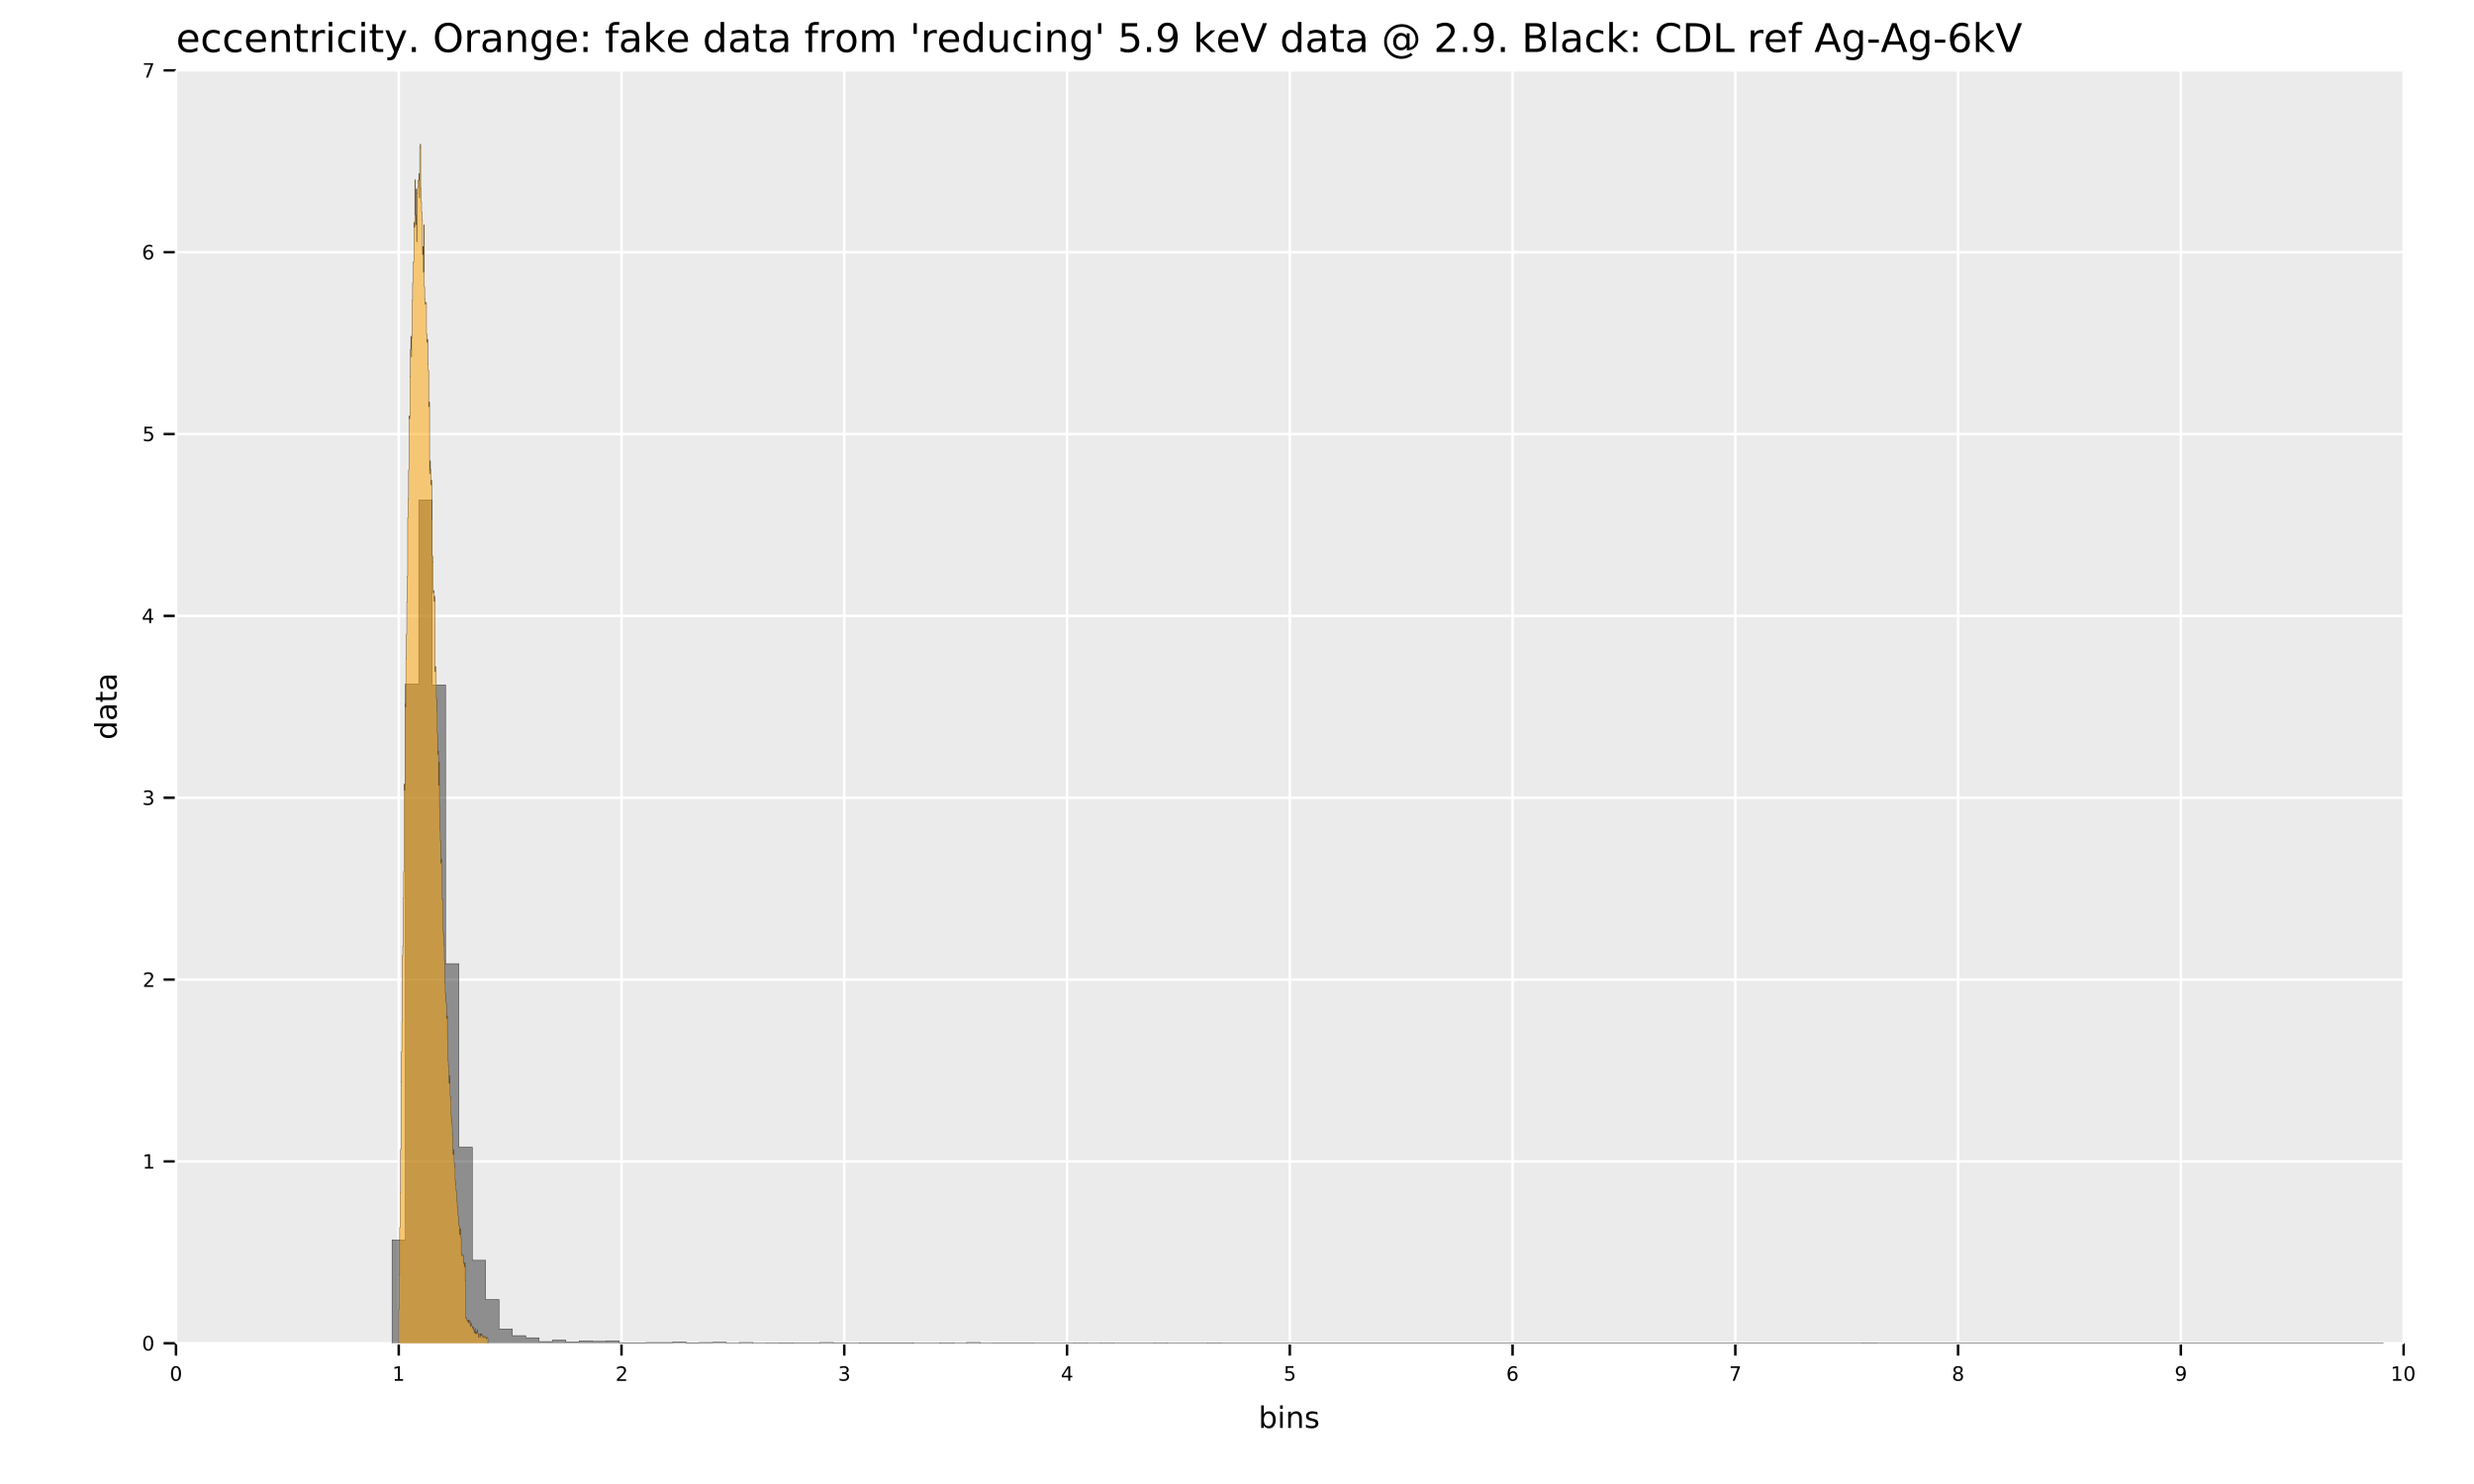 <?xml version="1.0" encoding="UTF-8" standalone="no"?>
<svg
   width="1000pt"
   height="600pt"
   viewBox="0 0 1000 600"
   version="1.1"
   id="svg206"
   sodipodi:docname="histograms_properties_fake_vs_referenc_data.pdf"
   xmlns:inkscape="http://www.inkscape.org/namespaces/inkscape"
   xmlns:sodipodi="http://sodipodi.sourceforge.net/DTD/sodipodi-0.dtd"
   xmlns:xlink="http://www.w3.org/1999/xlink"
   xmlns="http://www.w3.org/2000/svg"
   xmlns:svg="http://www.w3.org/2000/svg">
  <sodipodi:namedview
     id="namedview206"
     pagecolor="#ffffff"
     bordercolor="#666666"
     borderopacity="1.0"
     inkscape:showpageshadow="2"
     inkscape:pageopacity="0.0"
     inkscape:pagecheckerboard="0"
     inkscape:deskcolor="#d1d1d1"
     inkscape:document-units="pt" />
  <defs
     id="defs49">
    <g
       id="g49">
      <g
         id="glyph-0-0">
        <path
           d="M 9 -4.734 L 9 -4.031 L 2.391 -4.031 C 2.453 -3.039 2.75 -2.285 3.281 -1.766 C 3.812 -1.254 4.555 -1 5.516 -1 C 6.066 -1 6.598 -1.066 7.109 -1.203 C 7.629 -1.336 8.145 -1.539 8.656 -1.812 L 8.656 -0.453 C 8.145 -0.234 7.617 -0.066 7.078 0.047 C 6.535 0.172 5.984 0.234 5.422 0.234 C 4.023 0.234 2.922 -0.172 2.109 -0.984 C 1.297 -1.805 0.891 -2.91 0.891 -4.297 C 0.891 -5.723 1.273 -6.859 2.047 -7.703 C 2.816 -8.547 3.859 -8.969 5.172 -8.969 C 6.348 -8.969 7.281 -8.586 7.969 -7.828 C 8.656 -7.066 9 -6.035 9 -4.734 Z M 7.562 -5.156 C 7.551 -5.945 7.328 -6.578 6.891 -7.047 C 6.461 -7.516 5.895 -7.75 5.188 -7.75 C 4.383 -7.75 3.742 -7.52 3.266 -7.062 C 2.785 -6.613 2.508 -5.977 2.438 -5.156 Z M 7.562 -5.156 "
           id="path1" />
      </g>
      <g
         id="glyph-0-1">
        <path
           d="M 7.812 -8.422 L 7.812 -7.078 C 7.406 -7.297 6.992 -7.461 6.578 -7.578 C 6.172 -7.691 5.758 -7.75 5.344 -7.75 C 4.414 -7.75 3.691 -7.453 3.172 -6.859 C 2.66 -6.266 2.406 -5.438 2.406 -4.375 C 2.406 -3.301 2.66 -2.469 3.172 -1.875 C 3.691 -1.289 4.414 -1 5.344 -1 C 5.758 -1 6.172 -1.051 6.578 -1.156 C 6.992 -1.27 7.406 -1.441 7.812 -1.672 L 7.812 -0.344 C 7.406 -0.156 6.988 -0.016 6.562 0.078 C 6.133 0.18 5.676 0.234 5.188 0.234 C 3.875 0.234 2.828 -0.18 2.047 -1.016 C 1.273 -1.848 0.891 -2.969 0.891 -4.375 C 0.891 -5.801 1.281 -6.922 2.062 -7.734 C 2.844 -8.555 3.914 -8.969 5.281 -8.969 C 5.727 -8.969 6.16 -8.922 6.578 -8.828 C 7.004 -8.734 7.414 -8.598 7.812 -8.422 Z M 7.812 -8.422 "
           id="path2" />
      </g>
      <g
         id="glyph-0-2">
        <path
           d="M 8.781 -5.281 L 8.781 0 L 7.344 0 L 7.344 -5.234 C 7.344 -6.066 7.18 -6.688 6.859 -7.094 C 6.535 -7.508 6.051 -7.719 5.406 -7.719 C 4.633 -7.719 4.023 -7.469 3.578 -6.969 C 3.129 -6.477 2.906 -5.805 2.906 -4.953 L 2.906 0 L 1.453 0 L 1.453 -8.75 L 2.906 -8.75 L 2.906 -7.391 C 3.25 -7.922 3.648 -8.316 4.109 -8.578 C 4.578 -8.836 5.117 -8.969 5.734 -8.969 C 6.734 -8.969 7.488 -8.656 8 -8.031 C 8.52 -7.406 8.781 -6.488 8.781 -5.281 Z M 8.781 -5.281 "
           id="path3" />
      </g>
      <g
         id="glyph-0-3">
        <path
           d="M 2.938 -11.234 L 2.938 -8.75 L 5.891 -8.75 L 5.891 -7.641 L 2.938 -7.641 L 2.938 -2.891 C 2.938 -2.172 3.031 -1.707 3.219 -1.5 C 3.414 -1.301 3.816 -1.203 4.422 -1.203 L 5.891 -1.203 L 5.891 0 L 4.422 0 C 3.305 0 2.535 -0.207 2.109 -0.625 C 1.691 -1.039 1.484 -1.797 1.484 -2.891 L 1.484 -7.641 L 0.438 -7.641 L 0.438 -8.75 L 1.484 -8.75 L 1.484 -11.234 Z M 2.938 -11.234 "
           id="path4" />
      </g>
      <g
         id="glyph-0-4">
        <path
           d="M 6.578 -7.406 C 6.422 -7.5 6.242 -7.566 6.047 -7.609 C 5.859 -7.66 5.648 -7.688 5.422 -7.688 C 4.609 -7.688 3.984 -7.422 3.547 -6.891 C 3.117 -6.359 2.906 -5.598 2.906 -4.609 L 2.906 0 L 1.453 0 L 1.453 -8.75 L 2.906 -8.75 L 2.906 -7.391 C 3.207 -7.922 3.598 -8.316 4.078 -8.578 C 4.566 -8.836 5.156 -8.969 5.844 -8.969 C 5.945 -8.969 6.055 -8.957 6.172 -8.938 C 6.297 -8.926 6.43 -8.91 6.578 -8.891 Z M 6.578 -7.406 "
           id="path5" />
      </g>
      <g
         id="glyph-0-5">
        <path
           d="M 1.516 -8.75 L 2.953 -8.75 L 2.953 0 L 1.516 0 Z M 1.516 -12.156 L 2.953 -12.156 L 2.953 -10.344 L 1.516 -10.344 Z M 1.516 -12.156 "
           id="path6" />
      </g>
      <g
         id="glyph-0-6">
        <path
           d="M 5.156 0.812 C 4.75 1.852 4.352 2.531 3.969 2.844 C 3.582 3.164 3.066 3.328 2.422 3.328 L 1.266 3.328 L 1.266 2.125 L 2.109 2.125 C 2.504 2.125 2.812 2.031 3.031 1.844 C 3.25 1.656 3.492 1.211 3.766 0.516 L 4.016 -0.141 L 0.484 -8.75 L 2 -8.75 L 4.734 -1.906 L 7.469 -8.75 L 9 -8.75 Z M 5.156 0.812 "
           id="path7" />
      </g>
      <g
         id="glyph-0-7">
        <path
           d="M 1.719 -1.984 L 3.359 -1.984 L 3.359 0 L 1.719 0 Z M 1.719 -1.984 "
           id="path8" />
      </g>
      <g
         id="glyph-0-8" />
      <g
         id="glyph-0-9">
        <path
           d="M 6.312 -10.594 C 5.164 -10.594 4.254 -10.164 3.578 -9.312 C 2.898 -8.457 2.562 -7.297 2.562 -5.828 C 2.562 -4.359 2.898 -3.195 3.578 -2.344 C 4.254 -1.488 5.164 -1.062 6.312 -1.062 C 7.457 -1.062 8.363 -1.488 9.031 -2.344 C 9.695 -3.195 10.031 -4.359 10.031 -5.828 C 10.031 -7.297 9.695 -8.457 9.031 -9.312 C 8.363 -10.164 7.457 -10.594 6.312 -10.594 Z M 6.312 -11.875 C 7.945 -11.875 9.254 -11.328 10.234 -10.234 C 11.211 -9.141 11.703 -7.672 11.703 -5.828 C 11.703 -3.984 11.211 -2.508 10.234 -1.406 C 9.254 -0.312 7.945 0.234 6.312 0.234 C 4.664 0.234 3.352 -0.312 2.375 -1.406 C 1.395 -2.508 0.906 -3.984 0.906 -5.828 C 0.906 -7.672 1.395 -9.141 2.375 -10.234 C 3.352 -11.328 4.664 -11.875 6.312 -11.875 Z M 6.312 -11.875 "
           id="path9" />
      </g>
      <g
         id="glyph-0-10">
        <path
           d="M 5.484 -4.406 C 4.328 -4.406 3.523 -4.27 3.078 -4 C 2.629 -3.738 2.406 -3.285 2.406 -2.641 C 2.406 -2.129 2.57 -1.723 2.906 -1.422 C 3.238 -1.129 3.695 -0.984 4.281 -0.984 C 5.07 -0.984 5.707 -1.266 6.188 -1.828 C 6.676 -2.391 6.922 -3.141 6.922 -4.078 L 6.922 -4.406 Z M 8.359 -5 L 8.359 0 L 6.922 0 L 6.922 -1.328 C 6.586 -0.797 6.176 -0.398 5.688 -0.141 C 5.195 0.109 4.598 0.234 3.891 0.234 C 2.992 0.234 2.281 -0.016 1.75 -0.516 C 1.227 -1.023 0.969 -1.703 0.969 -2.547 C 0.969 -3.535 1.297 -4.281 1.953 -4.781 C 2.609 -5.281 3.594 -5.531 4.906 -5.531 L 6.922 -5.531 L 6.922 -5.672 C 6.922 -6.328 6.703 -6.836 6.266 -7.203 C 5.828 -7.566 5.219 -7.75 4.438 -7.75 C 3.938 -7.75 3.445 -7.688 2.969 -7.562 C 2.5 -7.445 2.047 -7.27 1.609 -7.031 L 1.609 -8.359 C 2.129 -8.555 2.633 -8.707 3.125 -8.812 C 3.625 -8.914 4.109 -8.969 4.578 -8.969 C 5.848 -8.969 6.797 -8.641 7.422 -7.984 C 8.047 -7.328 8.359 -6.332 8.359 -5 Z M 8.359 -5 "
           id="path10" />
      </g>
      <g
         id="glyph-0-11">
        <path
           d="M 7.266 -4.484 C 7.266 -5.523 7.051 -6.332 6.625 -6.906 C 6.195 -7.477 5.594 -7.766 4.812 -7.766 C 4.039 -7.766 3.441 -7.477 3.016 -6.906 C 2.586 -6.332 2.375 -5.523 2.375 -4.484 C 2.375 -3.441 2.586 -2.633 3.016 -2.062 C 3.441 -1.488 4.039 -1.203 4.812 -1.203 C 5.594 -1.203 6.195 -1.488 6.625 -2.062 C 7.051 -2.633 7.266 -3.441 7.266 -4.484 Z M 8.703 -1.094 C 8.703 0.406 8.367 1.516 7.703 2.234 C 7.047 2.961 6.035 3.328 4.672 3.328 C 4.172 3.328 3.695 3.289 3.25 3.219 C 2.801 3.145 2.363 3.031 1.938 2.875 L 1.938 1.469 C 2.363 1.695 2.781 1.863 3.188 1.969 C 3.602 2.082 4.023 2.141 4.453 2.141 C 5.391 2.141 6.094 1.895 6.562 1.406 C 7.031 0.914 7.266 0.172 7.266 -0.828 L 7.266 -1.547 C 6.973 -1.023 6.594 -0.633 6.125 -0.375 C 5.664 -0.125 5.113 0 4.469 0 C 3.395 0 2.531 -0.406 1.875 -1.219 C 1.219 -2.039 0.891 -3.129 0.891 -4.484 C 0.891 -5.836 1.219 -6.922 1.875 -7.734 C 2.531 -8.555 3.395 -8.969 4.469 -8.969 C 5.113 -8.969 5.664 -8.836 6.125 -8.578 C 6.594 -8.328 6.973 -7.941 7.266 -7.422 L 7.266 -8.75 L 8.703 -8.75 Z M 8.703 -1.094 "
           id="path11" />
      </g>
      <g
         id="glyph-0-12">
        <path
           d="M 1.875 -1.984 L 3.531 -1.984 L 3.531 0 L 1.875 0 Z M 1.875 -8.281 L 3.531 -8.281 L 3.531 -6.297 L 1.875 -6.297 Z M 1.875 -8.281 "
           id="path12" />
      </g>
      <g
         id="glyph-0-13">
        <path
           d="M 5.938 -12.156 L 5.938 -10.969 L 4.562 -10.969 C 4.051 -10.969 3.691 -10.863 3.484 -10.656 C 3.285 -10.445 3.188 -10.07 3.188 -9.531 L 3.188 -8.75 L 5.562 -8.75 L 5.562 -7.641 L 3.188 -7.641 L 3.188 0 L 1.75 0 L 1.75 -7.641 L 0.375 -7.641 L 0.375 -8.75 L 1.75 -8.75 L 1.75 -9.359 C 1.75 -10.336 1.973 -11.047 2.422 -11.484 C 2.879 -11.93 3.598 -12.156 4.578 -12.156 Z M 5.938 -12.156 "
           id="path13" />
      </g>
      <g
         id="glyph-0-14">
        <path
           d="M 1.453 -12.156 L 2.906 -12.156 L 2.906 -4.984 L 7.188 -8.75 L 9.031 -8.75 L 4.391 -4.656 L 9.219 0 L 7.344 0 L 2.906 -4.281 L 2.906 0 L 1.453 0 Z M 1.453 -12.156 "
           id="path14" />
      </g>
      <g
         id="glyph-0-15">
        <path
           d="M 7.266 -7.422 L 7.266 -12.156 L 8.703 -12.156 L 8.703 0 L 7.266 0 L 7.266 -1.312 C 6.961 -0.789 6.582 -0.398 6.125 -0.141 C 5.664 0.109 5.113 0.234 4.469 0.234 C 3.406 0.234 2.539 -0.188 1.875 -1.031 C 1.219 -1.883 0.891 -3 0.891 -4.375 C 0.891 -5.75 1.219 -6.859 1.875 -7.703 C 2.539 -8.547 3.406 -8.969 4.469 -8.969 C 5.113 -8.969 5.664 -8.836 6.125 -8.578 C 6.582 -8.328 6.961 -7.941 7.266 -7.422 Z M 2.375 -4.375 C 2.375 -3.312 2.586 -2.477 3.016 -1.875 C 3.453 -1.281 4.051 -0.984 4.812 -0.984 C 5.57 -0.984 6.172 -1.281 6.609 -1.875 C 7.047 -2.477 7.266 -3.312 7.266 -4.375 C 7.266 -5.426 7.047 -6.254 6.609 -6.859 C 6.172 -7.461 5.57 -7.766 4.812 -7.766 C 4.051 -7.766 3.453 -7.461 3.016 -6.859 C 2.586 -6.254 2.375 -5.426 2.375 -4.375 Z M 2.375 -4.375 "
           id="path15" />
      </g>
      <g
         id="glyph-0-16">
        <path
           d="M 4.906 -7.75 C 4.133 -7.75 3.523 -7.445 3.078 -6.844 C 2.629 -6.238 2.406 -5.414 2.406 -4.375 C 2.406 -3.32 2.625 -2.492 3.062 -1.891 C 3.508 -1.297 4.125 -1 4.906 -1 C 5.664 -1 6.27 -1.301 6.719 -1.906 C 7.164 -2.508 7.391 -3.332 7.391 -4.375 C 7.391 -5.406 7.164 -6.223 6.719 -6.828 C 6.27 -7.441 5.664 -7.75 4.906 -7.75 Z M 4.906 -8.969 C 6.156 -8.969 7.133 -8.562 7.844 -7.75 C 8.562 -6.938 8.922 -5.812 8.922 -4.375 C 8.922 -2.938 8.562 -1.805 7.844 -0.984 C 7.133 -0.172 6.156 0.234 4.906 0.234 C 3.645 0.234 2.66 -0.172 1.953 -0.984 C 1.242 -1.805 0.891 -2.938 0.891 -4.375 C 0.891 -5.812 1.242 -6.938 1.953 -7.75 C 2.66 -8.562 3.645 -8.969 4.906 -8.969 Z M 4.906 -8.969 "
           id="path16" />
      </g>
      <g
         id="glyph-0-17">
        <path
           d="M 8.328 -7.078 C 8.68 -7.723 9.109 -8.195 9.609 -8.5 C 10.109 -8.812 10.695 -8.969 11.375 -8.969 C 12.289 -8.969 12.992 -8.645 13.484 -8 C 13.984 -7.363 14.234 -6.457 14.234 -5.281 L 14.234 0 L 12.781 0 L 12.781 -5.234 C 12.781 -6.078 12.629 -6.703 12.328 -7.109 C 12.035 -7.516 11.586 -7.719 10.984 -7.719 C 10.234 -7.719 9.641 -7.469 9.203 -6.969 C 8.773 -6.477 8.562 -5.805 8.562 -4.953 L 8.562 0 L 7.125 0 L 7.125 -5.234 C 7.125 -6.078 6.973 -6.703 6.672 -7.109 C 6.379 -7.516 5.922 -7.719 5.297 -7.719 C 4.566 -7.719 3.984 -7.469 3.547 -6.969 C 3.117 -6.469 2.906 -5.797 2.906 -4.953 L 2.906 0 L 1.453 0 L 1.453 -8.75 L 2.906 -8.75 L 2.906 -7.391 C 3.227 -7.93 3.617 -8.328 4.078 -8.578 C 4.535 -8.836 5.082 -8.969 5.719 -8.969 C 6.352 -8.969 6.891 -8.805 7.328 -8.484 C 7.773 -8.16 8.109 -7.691 8.328 -7.078 Z M 8.328 -7.078 "
           id="path17" />
      </g>
      <g
         id="glyph-0-18">
        <path
           d="M 2.875 -11.672 L 2.875 -7.328 L 1.547 -7.328 L 1.547 -11.672 Z M 2.875 -11.672 "
           id="path18" />
      </g>
      <g
         id="glyph-0-19">
        <path
           d="M 1.359 -3.453 L 1.359 -8.75 L 2.797 -8.75 L 2.797 -3.516 C 2.797 -2.68 2.957 -2.055 3.281 -1.641 C 3.602 -1.234 4.086 -1.031 4.734 -1.031 C 5.516 -1.031 6.129 -1.273 6.578 -1.766 C 7.023 -2.266 7.25 -2.941 7.25 -3.797 L 7.25 -8.75 L 8.688 -8.75 L 8.688 0 L 7.25 0 L 7.25 -1.344 C 6.906 -0.812 6.5 -0.414 6.031 -0.156 C 5.57 0.102 5.039 0.234 4.438 0.234 C 3.426 0.234 2.66 -0.078 2.141 -0.703 C 1.617 -1.336 1.359 -2.254 1.359 -3.453 Z M 4.984 -8.969 Z M 4.984 -8.969 "
           id="path19" />
      </g>
      <g
         id="glyph-0-20">
        <path
           d="M 1.734 -11.672 L 7.922 -11.672 L 7.922 -10.344 L 3.172 -10.344 L 3.172 -7.484 C 3.398 -7.555 3.629 -7.613 3.859 -7.656 C 4.086 -7.695 4.316 -7.719 4.547 -7.719 C 5.848 -7.719 6.879 -7.359 7.641 -6.641 C 8.398 -5.93 8.781 -4.969 8.781 -3.75 C 8.781 -2.488 8.391 -1.508 7.609 -0.812 C 6.828 -0.113 5.727 0.234 4.312 0.234 C 3.82 0.234 3.32 0.188 2.812 0.094 C 2.301 0.008 1.773 -0.113 1.234 -0.281 L 1.234 -1.859 C 1.703 -1.609 2.188 -1.422 2.688 -1.297 C 3.188 -1.172 3.719 -1.109 4.281 -1.109 C 5.176 -1.109 5.883 -1.344 6.406 -1.812 C 6.938 -2.289 7.203 -2.938 7.203 -3.75 C 7.203 -4.562 6.938 -5.203 6.406 -5.672 C 5.883 -6.148 5.176 -6.391 4.281 -6.391 C 3.852 -6.391 3.43 -6.344 3.016 -6.25 C 2.598 -6.156 2.172 -6.008 1.734 -5.812 Z M 1.734 -11.672 "
           id="path20" />
      </g>
      <g
         id="glyph-0-21">
        <path
           d="M 1.766 -0.25 L 1.766 -1.688 C 2.16 -1.5 2.562 -1.352 2.969 -1.25 C 3.375 -1.156 3.77 -1.109 4.156 -1.109 C 5.195 -1.109 5.992 -1.457 6.547 -2.156 C 7.098 -2.852 7.41 -3.914 7.484 -5.344 C 7.18 -4.895 6.797 -4.551 6.328 -4.312 C 5.867 -4.07 5.359 -3.953 4.797 -3.953 C 3.629 -3.953 2.707 -4.305 2.031 -5.016 C 1.352 -5.723 1.016 -6.688 1.016 -7.906 C 1.016 -9.102 1.367 -10.062 2.078 -10.781 C 2.785 -11.508 3.727 -11.875 4.906 -11.875 C 6.25 -11.875 7.273 -11.359 7.984 -10.328 C 8.703 -9.297 9.062 -7.797 9.062 -5.828 C 9.062 -3.984 8.625 -2.508 7.75 -1.406 C 6.875 -0.312 5.703 0.234 4.234 0.234 C 3.836 0.234 3.438 0.191 3.031 0.109 C 2.625 0.023 2.203 -0.094 1.766 -0.25 Z M 4.906 -5.188 C 5.613 -5.188 6.172 -5.426 6.578 -5.906 C 6.992 -6.395 7.203 -7.062 7.203 -7.906 C 7.203 -8.75 6.992 -9.41 6.578 -9.891 C 6.172 -10.379 5.613 -10.625 4.906 -10.625 C 4.195 -10.625 3.633 -10.379 3.219 -9.891 C 2.801 -9.41 2.594 -8.75 2.594 -7.906 C 2.594 -7.062 2.801 -6.395 3.219 -5.906 C 3.633 -5.426 4.195 -5.188 4.906 -5.188 Z M 4.906 -5.188 "
           id="path21" />
      </g>
      <g
         id="glyph-0-22">
        <path
           d="M 4.578 0 L 0.125 -11.672 L 1.781 -11.672 L 5.469 -1.844 L 9.172 -11.672 L 10.812 -11.672 L 6.375 0 Z M 4.578 0 "
           id="path22" />
      </g>
      <g
         id="glyph-0-23">
        <path
           d="M 5.953 -4.203 C 5.953 -3.453 6.133 -2.863 6.5 -2.438 C 6.875 -2.02 7.383 -1.812 8.031 -1.812 C 8.676 -1.812 9.18 -2.023 9.547 -2.453 C 9.91 -2.879 10.094 -3.461 10.094 -4.203 C 10.094 -4.93 9.906 -5.508 9.531 -5.938 C 9.156 -6.363 8.648 -6.578 8.016 -6.578 C 7.391 -6.578 6.891 -6.363 6.516 -5.938 C 6.141 -5.508 5.953 -4.93 5.953 -4.203 Z M 10.219 -1.859 C 9.906 -1.461 9.547 -1.164 9.141 -0.969 C 8.734 -0.781 8.266 -0.688 7.734 -0.688 C 6.836 -0.688 6.109 -1.008 5.547 -1.656 C 4.984 -2.312 4.703 -3.16 4.703 -4.203 C 4.703 -5.242 4.984 -6.086 5.547 -6.734 C 6.109 -7.391 6.836 -7.719 7.734 -7.719 C 8.266 -7.719 8.734 -7.617 9.141 -7.422 C 9.547 -7.223 9.906 -6.926 10.219 -6.531 L 10.219 -7.562 L 11.328 -7.562 L 11.328 -1.812 C 12.086 -1.926 12.68 -2.27 13.109 -2.844 C 13.547 -3.426 13.766 -4.18 13.766 -5.109 C 13.766 -5.66 13.68 -6.18 13.516 -6.672 C 13.348 -7.16 13.098 -7.613 12.766 -8.031 C 12.223 -8.719 11.562 -9.238 10.781 -9.594 C 10.008 -9.957 9.164 -10.141 8.25 -10.141 C 7.602 -10.141 6.984 -10.055 6.391 -9.891 C 5.805 -9.723 5.266 -9.473 4.766 -9.141 C 3.953 -8.609 3.312 -7.91 2.844 -7.047 C 2.383 -6.18 2.156 -5.25 2.156 -4.25 C 2.156 -3.414 2.305 -2.633 2.609 -1.906 C 2.91 -1.188 3.344 -0.551 3.906 0 C 4.457 0.539 5.094 0.953 5.812 1.234 C 6.531 1.523 7.297 1.672 8.109 1.672 C 8.785 1.672 9.445 1.555 10.094 1.328 C 10.738 1.098 11.332 0.773 11.875 0.359 L 12.578 1.219 C 11.93 1.727 11.223 2.113 10.453 2.375 C 9.68 2.645 8.898 2.781 8.109 2.781 C 7.148 2.781 6.242 2.609 5.391 2.266 C 4.535 1.93 3.773 1.438 3.109 0.781 C 2.441 0.125 1.93 -0.629 1.578 -1.484 C 1.234 -2.336 1.062 -3.258 1.062 -4.25 C 1.062 -5.195 1.238 -6.098 1.594 -6.953 C 1.945 -7.816 2.453 -8.57 3.109 -9.219 C 3.773 -9.883 4.547 -10.391 5.422 -10.734 C 6.305 -11.086 7.242 -11.266 8.234 -11.266 C 9.336 -11.266 10.359 -11.035 11.297 -10.578 C 12.242 -10.129 13.039 -9.488 13.688 -8.656 C 14.07 -8.145 14.367 -7.586 14.578 -6.984 C 14.785 -6.391 14.891 -5.773 14.891 -5.141 C 14.891 -3.766 14.473 -2.68 13.641 -1.891 C 12.816 -1.098 11.676 -0.688 10.219 -0.656 Z M 10.219 -1.859 "
           id="path23" />
      </g>
      <g
         id="glyph-0-24">
        <path
           d="M 3.078 -1.328 L 8.578 -1.328 L 8.578 0 L 1.172 0 L 1.172 -1.328 C 1.773 -1.953 2.594 -2.785 3.625 -3.828 C 4.656 -4.867 5.305 -5.539 5.578 -5.844 C 6.078 -6.414 6.426 -6.895 6.625 -7.281 C 6.832 -7.676 6.938 -8.066 6.938 -8.453 C 6.938 -9.066 6.719 -9.566 6.281 -9.953 C 5.844 -10.348 5.273 -10.547 4.578 -10.547 C 4.086 -10.547 3.566 -10.457 3.016 -10.281 C 2.461 -10.113 1.875 -9.859 1.25 -9.516 L 1.25 -11.109 C 1.883 -11.359 2.477 -11.547 3.031 -11.672 C 3.582 -11.805 4.086 -11.875 4.547 -11.875 C 5.754 -11.875 6.719 -11.57 7.438 -10.969 C 8.156 -10.363 8.516 -9.555 8.516 -8.547 C 8.516 -8.066 8.426 -7.613 8.25 -7.188 C 8.07 -6.758 7.742 -6.254 7.266 -5.672 C 7.141 -5.516 6.727 -5.078 6.031 -4.359 C 5.332 -3.641 4.348 -2.629 3.078 -1.328 Z M 3.078 -1.328 "
           id="path24" />
      </g>
      <g
         id="glyph-0-25">
        <path
           d="M 3.156 -5.578 L 3.156 -1.297 L 5.688 -1.297 C 6.531 -1.297 7.156 -1.473 7.562 -1.828 C 7.977 -2.18 8.188 -2.719 8.188 -3.438 C 8.188 -4.164 7.977 -4.703 7.562 -5.047 C 7.156 -5.398 6.531 -5.578 5.688 -5.578 Z M 3.156 -10.375 L 3.156 -6.859 L 5.484 -6.859 C 6.254 -6.859 6.828 -7 7.203 -7.281 C 7.586 -7.57 7.781 -8.016 7.781 -8.609 C 7.781 -9.203 7.586 -9.645 7.203 -9.938 C 6.828 -10.227 6.254 -10.375 5.484 -10.375 Z M 1.578 -11.672 L 5.609 -11.672 C 6.805 -11.672 7.727 -11.422 8.375 -10.922 C 9.031 -10.422 9.359 -9.707 9.359 -8.781 C 9.359 -8.07 9.191 -7.504 8.859 -7.078 C 8.523 -6.66 8.035 -6.398 7.391 -6.297 C 8.172 -6.129 8.773 -5.781 9.203 -5.25 C 9.629 -4.719 9.844 -4.055 9.844 -3.266 C 9.844 -2.223 9.488 -1.414 8.781 -0.844 C 8.07 -0.281 7.066 0 5.766 0 L 1.578 0 Z M 1.578 -11.672 "
           id="path25" />
      </g>
      <g
         id="glyph-0-26">
        <path
           d="M 1.516 -12.156 L 2.953 -12.156 L 2.953 0 L 1.516 0 Z M 1.516 -12.156 "
           id="path26" />
      </g>
      <g
         id="glyph-0-27">
        <path
           d="M 10.312 -10.766 L 10.312 -9.109 C 9.781 -9.598 9.211 -9.961 8.609 -10.203 C 8.004 -10.453 7.363 -10.578 6.688 -10.578 C 5.352 -10.578 4.332 -10.172 3.625 -9.359 C 2.914 -8.547 2.562 -7.367 2.562 -5.828 C 2.562 -4.285 2.914 -3.109 3.625 -2.297 C 4.332 -1.484 5.352 -1.078 6.688 -1.078 C 7.363 -1.078 8.004 -1.195 8.609 -1.438 C 9.211 -1.688 9.781 -2.055 10.312 -2.547 L 10.312 -0.906 C 9.758 -0.531 9.172 -0.242 8.547 -0.047 C 7.93 0.141 7.281 0.234 6.594 0.234 C 4.832 0.234 3.441 -0.305 2.422 -1.391 C 1.41 -2.473 0.906 -3.953 0.906 -5.828 C 0.906 -7.703 1.41 -9.176 2.422 -10.25 C 3.441 -11.332 4.832 -11.875 6.594 -11.875 C 7.289 -11.875 7.945 -11.781 8.562 -11.594 C 9.188 -11.414 9.77 -11.141 10.312 -10.766 Z M 10.312 -10.766 "
           id="path27" />
      </g>
      <g
         id="glyph-0-28">
        <path
           d="M 3.156 -10.375 L 3.156 -1.297 L 5.062 -1.297 C 6.664 -1.297 7.844 -1.66 8.594 -2.391 C 9.344 -3.117 9.719 -4.27 9.719 -5.844 C 9.719 -7.406 9.344 -8.551 8.594 -9.281 C 7.844 -10.008 6.664 -10.375 5.062 -10.375 Z M 1.578 -11.672 L 4.812 -11.672 C 7.07 -11.672 8.727 -11.195 9.781 -10.25 C 10.844 -9.312 11.375 -7.844 11.375 -5.844 C 11.375 -3.832 10.844 -2.352 9.781 -1.406 C 8.719 -0.469 7.062 0 4.812 0 L 1.578 0 Z M 1.578 -11.672 "
           id="path28" />
      </g>
      <g
         id="glyph-0-29">
        <path
           d="M 1.578 -11.672 L 3.156 -11.672 L 3.156 -1.328 L 8.828 -1.328 L 8.828 0 L 1.578 0 Z M 1.578 -11.672 "
           id="path29" />
      </g>
      <g
         id="glyph-0-30">
        <path
           d="M 5.469 -10.109 L 3.328 -4.312 L 7.625 -4.312 Z M 4.578 -11.672 L 6.375 -11.672 L 10.812 0 L 9.172 0 L 8.109 -3 L 2.859 -3 L 1.797 0 L 0.125 0 Z M 4.578 -11.672 "
           id="path30" />
      </g>
      <g
         id="glyph-0-31">
        <path
           d="M 0.781 -5.031 L 5 -5.031 L 5 -3.75 L 0.781 -3.75 Z M 0.781 -5.031 "
           id="path31" />
      </g>
      <g
         id="glyph-0-32">
        <path
           d="M 5.281 -6.469 C 4.57 -6.469 4.008 -6.223 3.594 -5.734 C 3.188 -5.254 2.984 -4.594 2.984 -3.75 C 2.984 -2.906 3.188 -2.238 3.594 -1.75 C 4.008 -1.27 4.57 -1.031 5.281 -1.031 C 5.988 -1.031 6.551 -1.27 6.969 -1.75 C 7.383 -2.238 7.594 -2.906 7.594 -3.75 C 7.594 -4.594 7.383 -5.254 6.969 -5.734 C 6.551 -6.223 5.988 -6.469 5.281 -6.469 Z M 8.422 -11.406 L 8.422 -9.969 C 8.023 -10.156 7.625 -10.297 7.219 -10.391 C 6.812 -10.492 6.41 -10.547 6.016 -10.547 C 4.973 -10.547 4.176 -10.191 3.625 -9.484 C 3.082 -8.785 2.77 -7.727 2.688 -6.312 C 3 -6.758 3.383 -7.102 3.844 -7.344 C 4.312 -7.594 4.82 -7.719 5.375 -7.719 C 6.551 -7.719 7.477 -7.359 8.156 -6.641 C 8.832 -5.93 9.172 -4.969 9.172 -3.75 C 9.172 -2.551 8.816 -1.586 8.109 -0.859 C 7.398 -0.129 6.457 0.234 5.281 0.234 C 3.938 0.234 2.906 -0.281 2.188 -1.312 C 1.477 -2.352 1.125 -3.859 1.125 -5.828 C 1.125 -7.672 1.562 -9.141 2.438 -10.234 C 3.312 -11.328 4.484 -11.875 5.953 -11.875 C 6.348 -11.875 6.75 -11.832 7.156 -11.75 C 7.562 -11.676 7.984 -11.562 8.422 -11.406 Z M 8.422 -11.406 "
           id="path32" />
      </g>
      <g
         id="glyph-1-0">
        <path
           d="M 2.547 -5.312 C 2.141 -5.312 1.832 -5.109 1.625 -4.703 C 1.426 -4.305 1.328 -3.707 1.328 -2.906 C 1.328 -2.113 1.426 -1.516 1.625 -1.109 C 1.832 -0.711 2.141 -0.516 2.547 -0.516 C 2.953 -0.516 3.254 -0.711 3.453 -1.109 C 3.66 -1.516 3.766 -2.113 3.766 -2.906 C 3.766 -3.707 3.66 -4.305 3.453 -4.703 C 3.254 -5.109 2.953 -5.312 2.547 -5.312 Z M 2.547 -5.938 C 3.203 -5.938 3.703 -5.676 4.047 -5.156 C 4.391 -4.645 4.562 -3.895 4.562 -2.906 C 4.562 -1.926 4.391 -1.176 4.047 -0.656 C 3.703 -0.145 3.203 0.109 2.547 0.109 C 1.891 0.109 1.391 -0.145 1.047 -0.656 C 0.703 -1.176 0.531 -1.926 0.531 -2.906 C 0.531 -3.895 0.703 -4.645 1.047 -5.156 C 1.391 -5.676 1.891 -5.938 2.547 -5.938 Z M 2.547 -5.938 "
           id="path33" />
      </g>
      <g
         id="glyph-1-1">
        <path
           d="M 1 -0.672 L 2.281 -0.672 L 2.281 -5.109 L 0.875 -4.828 L 0.875 -5.547 L 2.281 -5.828 L 3.062 -5.828 L 3.062 -0.672 L 4.359 -0.672 L 4.359 0 L 1 0 Z M 1 -0.672 "
           id="path34" />
      </g>
      <g
         id="glyph-1-2">
        <path
           d="M 1.531 -0.672 L 4.297 -0.672 L 4.297 0 L 0.594 0 L 0.594 -0.672 C 0.883 -0.973 1.289 -1.383 1.812 -1.906 C 2.332 -2.438 2.656 -2.773 2.781 -2.922 C 3.039 -3.203 3.219 -3.441 3.312 -3.641 C 3.414 -3.836 3.469 -4.031 3.469 -4.219 C 3.469 -4.531 3.359 -4.785 3.141 -4.984 C 2.922 -5.18 2.641 -5.281 2.297 -5.281 C 2.047 -5.281 1.781 -5.234 1.5 -5.141 C 1.227 -5.055 0.938 -4.926 0.625 -4.75 L 0.625 -5.547 C 0.945 -5.68 1.242 -5.781 1.516 -5.844 C 1.797 -5.906 2.051 -5.938 2.281 -5.938 C 2.883 -5.938 3.363 -5.785 3.719 -5.484 C 4.082 -5.18 4.266 -4.781 4.266 -4.281 C 4.266 -4.039 4.219 -3.812 4.125 -3.594 C 4.031 -3.375 3.867 -3.117 3.641 -2.828 C 3.566 -2.754 3.352 -2.535 3 -2.172 C 2.656 -1.816 2.164 -1.316 1.531 -0.672 Z M 1.531 -0.672 "
           id="path35" />
      </g>
      <g
         id="glyph-1-3">
        <path
           d="M 3.25 -3.141 C 3.625 -3.066 3.914 -2.898 4.125 -2.641 C 4.344 -2.391 4.453 -2.078 4.453 -1.703 C 4.453 -1.117 4.254 -0.672 3.859 -0.359 C 3.461 -0.047 2.898 0.109 2.172 0.109 C 1.922 0.109 1.664 0.082 1.406 0.031 C 1.156 -0.008 0.891 -0.078 0.609 -0.172 L 0.609 -0.938 C 0.828 -0.812 1.066 -0.711 1.328 -0.641 C 1.586 -0.578 1.859 -0.547 2.141 -0.547 C 2.641 -0.547 3.02 -0.645 3.281 -0.844 C 3.539 -1.039 3.672 -1.328 3.672 -1.703 C 3.672 -2.047 3.547 -2.312 3.297 -2.5 C 3.055 -2.695 2.723 -2.797 2.297 -2.797 L 1.625 -2.797 L 1.625 -3.438 L 2.328 -3.438 C 2.711 -3.438 3.008 -3.516 3.219 -3.672 C 3.426 -3.828 3.531 -4.051 3.531 -4.344 C 3.531 -4.645 3.422 -4.875 3.203 -5.031 C 2.992 -5.195 2.691 -5.281 2.297 -5.281 C 2.078 -5.281 1.844 -5.254 1.594 -5.203 C 1.352 -5.16 1.082 -5.086 0.781 -4.984 L 0.781 -5.688 C 1.082 -5.77 1.363 -5.832 1.625 -5.875 C 1.883 -5.914 2.133 -5.938 2.375 -5.938 C 2.969 -5.938 3.438 -5.801 3.781 -5.531 C 4.133 -5.258 4.312 -4.891 4.312 -4.422 C 4.312 -4.098 4.219 -3.828 4.031 -3.609 C 3.852 -3.391 3.594 -3.234 3.25 -3.141 Z M 3.25 -3.141 "
           id="path36" />
      </g>
      <g
         id="glyph-1-4">
        <path
           d="M 3.031 -5.141 L 1.031 -2.031 L 3.031 -2.031 Z M 2.812 -5.828 L 3.812 -5.828 L 3.812 -2.031 L 4.641 -2.031 L 4.641 -1.375 L 3.812 -1.375 L 3.812 0 L 3.031 0 L 3.031 -1.375 L 0.391 -1.375 L 0.391 -2.141 Z M 2.812 -5.828 "
           id="path37" />
      </g>
      <g
         id="glyph-1-5">
        <path
           d="M 0.859 -5.828 L 3.969 -5.828 L 3.969 -5.172 L 1.594 -5.172 L 1.594 -3.734 C 1.707 -3.773 1.82 -3.805 1.938 -3.828 C 2.051 -3.848 2.164 -3.859 2.281 -3.859 C 2.926 -3.859 3.438 -3.676 3.812 -3.312 C 4.195 -2.957 4.391 -2.477 4.391 -1.875 C 4.391 -1.25 4.191 -0.758 3.797 -0.406 C 3.41 -0.062 2.863 0.109 2.156 0.109 C 1.906 0.109 1.656 0.086 1.406 0.047 C 1.156 0.004 0.895 -0.055 0.625 -0.141 L 0.625 -0.938 C 0.852 -0.801 1.094 -0.703 1.344 -0.641 C 1.594 -0.578 1.859 -0.547 2.141 -0.547 C 2.586 -0.547 2.941 -0.664 3.203 -0.906 C 3.473 -1.145 3.609 -1.469 3.609 -1.875 C 3.609 -2.281 3.473 -2.598 3.203 -2.828 C 2.941 -3.066 2.586 -3.188 2.141 -3.188 C 1.93 -3.188 1.719 -3.16 1.5 -3.109 C 1.289 -3.066 1.078 -3 0.859 -2.906 Z M 0.859 -5.828 "
           id="path38" />
      </g>
      <g
         id="glyph-1-6">
        <path
           d="M 2.641 -3.234 C 2.285 -3.234 2.004 -3.109 1.797 -2.859 C 1.586 -2.617 1.484 -2.289 1.484 -1.875 C 1.484 -1.457 1.586 -1.125 1.797 -0.875 C 2.004 -0.633 2.285 -0.516 2.641 -0.516 C 2.992 -0.516 3.273 -0.633 3.484 -0.875 C 3.691 -1.125 3.797 -1.457 3.797 -1.875 C 3.797 -2.289 3.691 -2.617 3.484 -2.859 C 3.273 -3.109 2.992 -3.234 2.641 -3.234 Z M 4.203 -5.703 L 4.203 -4.984 C 4.004 -5.078 3.805 -5.148 3.609 -5.203 C 3.41 -5.254 3.211 -5.281 3.016 -5.281 C 2.492 -5.281 2.094 -5.102 1.812 -4.75 C 1.539 -4.395 1.383 -3.863 1.344 -3.156 C 1.5 -3.383 1.691 -3.555 1.922 -3.672 C 2.148 -3.797 2.406 -3.859 2.688 -3.859 C 3.27 -3.859 3.734 -3.68 4.078 -3.328 C 4.422 -2.973 4.594 -2.488 4.594 -1.875 C 4.594 -1.27 4.414 -0.785 4.062 -0.422 C 3.707 -0.066 3.234 0.109 2.641 0.109 C 1.961 0.109 1.445 -0.145 1.094 -0.656 C 0.738 -1.176 0.562 -1.926 0.562 -2.906 C 0.562 -3.832 0.781 -4.566 1.219 -5.109 C 1.656 -5.66 2.242 -5.938 2.984 -5.938 C 3.18 -5.938 3.379 -5.914 3.578 -5.875 C 3.773 -5.844 3.984 -5.785 4.203 -5.703 Z M 4.203 -5.703 "
           id="path39" />
      </g>
      <g
         id="glyph-1-7">
        <path
           d="M 0.656 -5.828 L 4.406 -5.828 L 4.406 -5.5 L 2.297 0 L 1.469 0 L 3.453 -5.172 L 0.656 -5.172 Z M 0.656 -5.828 "
           id="path40" />
      </g>
      <g
         id="glyph-1-8">
        <path
           d="M 2.547 -2.766 C 2.172 -2.766 1.875 -2.664 1.656 -2.469 C 1.445 -2.27 1.344 -1.992 1.344 -1.641 C 1.344 -1.285 1.445 -1.008 1.656 -0.812 C 1.875 -0.613 2.172 -0.516 2.547 -0.516 C 2.922 -0.516 3.211 -0.613 3.422 -0.812 C 3.641 -1.02 3.75 -1.297 3.75 -1.641 C 3.75 -1.992 3.641 -2.27 3.422 -2.469 C 3.211 -2.664 2.922 -2.766 2.547 -2.766 Z M 1.75 -3.109 C 1.414 -3.191 1.156 -3.348 0.969 -3.578 C 0.781 -3.805 0.688 -4.086 0.688 -4.422 C 0.688 -4.891 0.848 -5.258 1.172 -5.531 C 1.504 -5.801 1.961 -5.938 2.547 -5.938 C 3.129 -5.938 3.582 -5.801 3.906 -5.531 C 4.238 -5.258 4.406 -4.891 4.406 -4.422 C 4.406 -4.086 4.312 -3.805 4.125 -3.578 C 3.938 -3.348 3.676 -3.191 3.344 -3.109 C 3.719 -3.016 4.008 -2.836 4.219 -2.578 C 4.438 -2.328 4.547 -2.016 4.547 -1.641 C 4.547 -1.078 4.375 -0.645 4.031 -0.344 C 3.688 -0.039 3.191 0.109 2.547 0.109 C 1.898 0.109 1.406 -0.039 1.062 -0.344 C 0.719 -0.645 0.547 -1.078 0.547 -1.641 C 0.547 -2.016 0.648 -2.328 0.859 -2.578 C 1.078 -2.836 1.375 -3.016 1.75 -3.109 Z M 1.469 -4.359 C 1.469 -4.055 1.562 -3.816 1.75 -3.641 C 1.938 -3.473 2.203 -3.391 2.547 -3.391 C 2.879 -3.391 3.141 -3.473 3.328 -3.641 C 3.523 -3.816 3.625 -4.055 3.625 -4.359 C 3.625 -4.66 3.523 -4.895 3.328 -5.062 C 3.141 -5.227 2.879 -5.312 2.547 -5.312 C 2.203 -5.312 1.938 -5.227 1.75 -5.062 C 1.562 -4.895 1.469 -4.66 1.469 -4.359 Z M 1.469 -4.359 "
           id="path41" />
      </g>
      <g
         id="glyph-1-9">
        <path
           d="M 0.875 -0.125 L 0.875 -0.844 C 1.07 -0.75 1.27 -0.676 1.469 -0.625 C 1.676 -0.57 1.879 -0.547 2.078 -0.547 C 2.598 -0.547 2.992 -0.723 3.266 -1.078 C 3.547 -1.43 3.707 -1.961 3.75 -2.672 C 3.594 -2.453 3.398 -2.281 3.172 -2.156 C 2.941 -2.039 2.688 -1.984 2.406 -1.984 C 1.82 -1.984 1.359 -2.156 1.016 -2.5 C 0.672 -2.852 0.5 -3.336 0.5 -3.953 C 0.5 -4.555 0.676 -5.035 1.031 -5.391 C 1.383 -5.754 1.859 -5.938 2.453 -5.938 C 3.129 -5.938 3.645 -5.676 4 -5.156 C 4.352 -4.645 4.531 -3.895 4.531 -2.906 C 4.531 -1.988 4.312 -1.254 3.875 -0.703 C 3.438 -0.16 2.848 0.109 2.109 0.109 C 1.91 0.109 1.707 0.086 1.5 0.047 C 1.301 0.016 1.094 -0.039 0.875 -0.125 Z M 2.453 -2.594 C 2.805 -2.594 3.086 -2.711 3.297 -2.953 C 3.504 -3.203 3.609 -3.535 3.609 -3.953 C 3.609 -4.367 3.504 -4.695 3.297 -4.938 C 3.086 -5.188 2.805 -5.312 2.453 -5.312 C 2.098 -5.312 1.816 -5.188 1.609 -4.938 C 1.398 -4.695 1.297 -4.367 1.297 -3.953 C 1.297 -3.535 1.398 -3.203 1.609 -2.953 C 1.816 -2.711 2.098 -2.594 2.453 -2.594 Z M 2.453 -2.594 "
           id="path42" />
      </g>
      <g
         id="glyph-2-0">
        <path
           d="M 5.844 -3.281 C 5.844 -4.07 5.676 -4.691 5.344 -5.141 C 5.02 -5.586 4.578 -5.812 4.016 -5.812 C 3.441 -5.812 2.988 -5.586 2.656 -5.141 C 2.332 -4.691 2.172 -4.07 2.172 -3.281 C 2.172 -2.488 2.332 -1.863 2.656 -1.406 C 2.988 -0.957 3.441 -0.734 4.016 -0.734 C 4.578 -0.734 5.02 -0.957 5.344 -1.406 C 5.676 -1.863 5.844 -2.488 5.844 -3.281 Z M 2.172 -5.562 C 2.398 -5.957 2.688 -6.25 3.031 -6.438 C 3.375 -6.625 3.785 -6.719 4.266 -6.719 C 5.066 -6.719 5.719 -6.398 6.219 -5.766 C 6.719 -5.141 6.969 -4.312 6.969 -3.281 C 6.969 -2.25 6.719 -1.414 6.219 -0.781 C 5.719 -0.145 5.066 0.172 4.266 0.172 C 3.785 0.172 3.375 0.078 3.031 -0.109 C 2.688 -0.305 2.398 -0.598 2.172 -0.984 L 2.172 0 L 1.094 0 L 1.094 -9.125 L 2.172 -9.125 Z M 2.172 -5.562 "
           id="path43" />
      </g>
      <g
         id="glyph-2-1">
        <path
           d="M 1.125 -6.562 L 2.203 -6.562 L 2.203 0 L 1.125 0 Z M 1.125 -9.125 L 2.203 -9.125 L 2.203 -7.75 L 1.125 -7.75 Z M 1.125 -9.125 "
           id="path44" />
      </g>
      <g
         id="glyph-2-2">
        <path
           d="M 6.594 -3.969 L 6.594 0 L 5.516 0 L 5.516 -3.922 C 5.516 -4.547 5.391 -5.008 5.141 -5.312 C 4.898 -5.625 4.539 -5.781 4.062 -5.781 C 3.477 -5.781 3.016 -5.594 2.672 -5.219 C 2.336 -4.852 2.172 -4.348 2.172 -3.703 L 2.172 0 L 1.094 0 L 1.094 -6.562 L 2.172 -6.562 L 2.172 -5.547 C 2.43 -5.941 2.734 -6.234 3.078 -6.422 C 3.43 -6.617 3.836 -6.719 4.297 -6.719 C 5.047 -6.719 5.613 -6.484 6 -6.016 C 6.395 -5.555 6.594 -4.875 6.594 -3.969 Z M 6.594 -3.969 "
           id="path45" />
      </g>
      <g
         id="glyph-2-3">
        <path
           d="M 5.312 -6.375 L 5.312 -5.344 C 5.008 -5.5 4.691 -5.613 4.359 -5.688 C 4.035 -5.77 3.695 -5.812 3.344 -5.812 C 2.812 -5.812 2.41 -5.727 2.141 -5.562 C 1.867 -5.406 1.734 -5.16 1.734 -4.828 C 1.734 -4.578 1.828 -4.379 2.016 -4.234 C 2.211 -4.098 2.602 -3.969 3.188 -3.844 L 3.547 -3.75 C 4.316 -3.594 4.863 -3.363 5.188 -3.062 C 5.508 -2.758 5.672 -2.344 5.672 -1.812 C 5.672 -1.195 5.426 -0.711 4.938 -0.359 C 4.457 -0.004 3.797 0.172 2.953 0.172 C 2.598 0.172 2.227 0.133 1.844 0.062 C 1.469 0 1.07 -0.098 0.656 -0.234 L 0.656 -1.359 C 1.051 -1.148 1.441 -0.992 1.828 -0.891 C 2.211 -0.785 2.598 -0.734 2.984 -0.734 C 3.484 -0.734 3.867 -0.816 4.141 -0.984 C 4.422 -1.16 4.562 -1.41 4.562 -1.734 C 4.562 -2.023 4.461 -2.25 4.266 -2.406 C 4.066 -2.562 3.633 -2.711 2.969 -2.859 L 2.594 -2.938 C 1.926 -3.082 1.441 -3.301 1.141 -3.594 C 0.848 -3.883 0.703 -4.281 0.703 -4.781 C 0.703 -5.406 0.922 -5.883 1.359 -6.219 C 1.797 -6.551 2.414 -6.719 3.219 -6.719 C 3.613 -6.719 3.988 -6.688 4.344 -6.625 C 4.695 -6.57 5.02 -6.488 5.312 -6.375 Z M 5.312 -6.375 "
           id="path46" />
      </g>
      <g
         id="glyph-3-0">
        <path
           d="M -5.562 -5.453 L -9.125 -5.453 L -9.125 -6.531 L 0 -6.531 L 0 -5.453 L -0.984 -5.453 C -0.598 -5.223 -0.305 -4.938 -0.109 -4.594 C 0.078 -4.25 0.172 -3.832 0.172 -3.344 C 0.172 -2.551 -0.145 -1.906 -0.781 -1.406 C -1.414 -0.906 -2.25 -0.656 -3.281 -0.656 C -4.312 -0.656 -5.141 -0.906 -5.766 -1.406 C -6.398 -1.906 -6.719 -2.551 -6.719 -3.344 C -6.719 -3.832 -6.625 -4.25 -6.438 -4.594 C -6.25 -4.938 -5.957 -5.223 -5.562 -5.453 Z M -3.281 -1.781 C -2.488 -1.781 -1.863 -1.941 -1.406 -2.266 C -0.957 -2.586 -0.734 -3.035 -0.734 -3.609 C -0.734 -4.18 -0.957 -4.629 -1.406 -4.953 C -1.863 -5.285 -2.488 -5.453 -3.281 -5.453 C -4.07 -5.453 -4.691 -5.285 -5.141 -4.953 C -5.586 -4.629 -5.812 -4.18 -5.812 -3.609 C -5.812 -3.035 -5.586 -2.586 -5.141 -2.266 C -4.691 -1.941 -4.07 -1.781 -3.281 -1.781 Z M -3.281 -1.781 "
           id="path47" />
      </g>
      <g
         id="glyph-3-1">
        <path
           d="M -3.297 -4.109 C -3.297 -3.242 -3.195 -2.641 -3 -2.297 C -2.801 -1.961 -2.461 -1.797 -1.984 -1.797 C -1.598 -1.797 -1.289 -1.922 -1.062 -2.172 C -0.844 -2.43 -0.734 -2.773 -0.734 -3.203 C -0.734 -3.805 -0.941 -4.285 -1.359 -4.641 C -1.785 -5.004 -2.352 -5.188 -3.062 -5.188 L -3.297 -5.188 Z M -3.75 -6.266 L 0 -6.266 L 0 -5.188 L -1 -5.188 C -0.602 -4.938 -0.305 -4.629 -0.109 -4.266 C 0.078 -3.898 0.172 -3.453 0.172 -2.922 C 0.172 -2.242 -0.016 -1.707 -0.391 -1.312 C -0.773 -0.914 -1.281 -0.719 -1.906 -0.719 C -2.645 -0.719 -3.203 -0.961 -3.578 -1.453 C -3.953 -1.953 -4.141 -2.691 -4.141 -3.672 L -4.141 -5.188 L -4.25 -5.188 C -4.75 -5.188 -5.133 -5.02 -5.406 -4.688 C -5.676 -4.363 -5.812 -3.91 -5.812 -3.328 C -5.812 -2.953 -5.766 -2.582 -5.672 -2.219 C -5.578 -1.863 -5.441 -1.523 -5.266 -1.203 L -6.266 -1.203 C -6.422 -1.598 -6.535 -1.977 -6.609 -2.344 C -6.68 -2.719 -6.719 -3.082 -6.719 -3.438 C -6.719 -4.383 -6.473 -5.094 -5.984 -5.562 C -5.492 -6.031 -4.75 -6.266 -3.75 -6.266 Z M -3.75 -6.266 "
           id="path48" />
      </g>
      <g
         id="glyph-3-2">
        <path
           d="M -8.422 -2.203 L -6.562 -2.203 L -6.562 -4.422 L -5.719 -4.422 L -5.719 -2.203 L -2.156 -2.203 C -1.625 -2.203 -1.281 -2.273 -1.125 -2.422 C -0.977 -2.566 -0.906 -2.863 -0.906 -3.312 L -0.906 -4.422 L 0 -4.422 L 0 -3.312 C 0 -2.477 -0.156 -1.898 -0.469 -1.578 C -0.781 -1.266 -1.344 -1.109 -2.156 -1.109 L -5.719 -1.109 L -5.719 -0.328 L -6.562 -0.328 L -6.562 -1.109 L -8.422 -1.109 Z M -8.422 -2.203 "
           id="path49" />
      </g>
    </g>
  </defs>
  <rect
     x="-100"
     y="-60"
     width="1200"
     height="720"
     fill="rgb(100%, 100%, 100%)"
     fill-opacity="1"
     id="rect49" />
  <g
     fill="rgb(0%, 0%, 0%)"
     fill-opacity="1"
     id="g140">
    <use
       xlink:href="#glyph-0-0"
       x="71.133"
       y="21.023"
       id="use49" />
    <use
       xlink:href="#glyph-0-1"
       x="80.973"
       y="21.023"
       id="use50" />
    <use
       xlink:href="#glyph-0-1"
       x="89.757"
       y="21.023"
       id="use51" />
    <use
       xlink:href="#glyph-0-0"
       x="98.541"
       y="21.023"
       id="use52" />
    <use
       xlink:href="#glyph-0-2"
       x="108.381"
       y="21.023"
       id="use53" />
    <use
       xlink:href="#glyph-0-3"
       x="118.509"
       y="21.023"
       id="use54" />
    <use
       xlink:href="#glyph-0-4"
       x="124.781"
       y="21.023"
       id="use55" />
    <use
       xlink:href="#glyph-0-5"
       x="131.357"
       y="21.023"
       id="use56" />
    <use
       xlink:href="#glyph-0-1"
       x="135.789"
       y="21.023"
       id="use57" />
    <use
       xlink:href="#glyph-0-5"
       x="144.573"
       y="21.023"
       id="use58" />
    <use
       xlink:href="#glyph-0-3"
       x="149.005"
       y="21.023"
       id="use59" />
    <use
       xlink:href="#glyph-0-6"
       x="155.277"
       y="21.023"
       id="use60" />
    <use
       xlink:href="#glyph-0-7"
       x="164.733"
       y="21.023"
       id="use61" />
    <use
       xlink:href="#glyph-0-8"
       x="169.805"
       y="21.023"
       id="use62" />
    <use
       xlink:href="#glyph-0-9"
       x="174.877"
       y="21.023"
       id="use63" />
    <use
       xlink:href="#glyph-0-4"
       x="187.469"
       y="21.023"
       id="use64" />
    <use
       xlink:href="#glyph-0-10"
       x="194.045"
       y="21.023"
       id="use65" />
    <use
       xlink:href="#glyph-0-2"
       x="203.837"
       y="21.023"
       id="use66" />
    <use
       xlink:href="#glyph-0-11"
       x="213.965"
       y="21.023"
       id="use67" />
    <use
       xlink:href="#glyph-0-0"
       x="224.109"
       y="21.023"
       id="use68" />
    <use
       xlink:href="#glyph-0-12"
       x="233.949"
       y="21.023"
       id="use69" />
    <use
       xlink:href="#glyph-0-8"
       x="239.325"
       y="21.023"
       id="use70" />
    <use
       xlink:href="#glyph-0-13"
       x="244.397"
       y="21.023"
       id="use71" />
    <use
       xlink:href="#glyph-0-10"
       x="250.029"
       y="21.023"
       id="use72" />
    <use
       xlink:href="#glyph-0-14"
       x="259.821"
       y="21.023"
       id="use73" />
    <use
       xlink:href="#glyph-0-0"
       x="269.085"
       y="21.023"
       id="use74" />
    <use
       xlink:href="#glyph-0-8"
       x="278.925"
       y="21.023"
       id="use75" />
    <use
       xlink:href="#glyph-0-15"
       x="283.997"
       y="21.023"
       id="use76" />
    <use
       xlink:href="#glyph-0-10"
       x="294.141"
       y="21.023"
       id="use77" />
    <use
       xlink:href="#glyph-0-3"
       x="303.933"
       y="21.023"
       id="use78" />
    <use
       xlink:href="#glyph-0-10"
       x="310.205"
       y="21.023"
       id="use79" />
    <use
       xlink:href="#glyph-0-8"
       x="319.997"
       y="21.023"
       id="use80" />
    <use
       xlink:href="#glyph-0-13"
       x="325.069"
       y="21.023"
       id="use81" />
    <use
       xlink:href="#glyph-0-4"
       x="330.701"
       y="21.023"
       id="use82" />
    <use
       xlink:href="#glyph-0-16"
       x="337.277"
       y="21.023"
       id="use83" />
    <use
       xlink:href="#glyph-0-17"
       x="347.053"
       y="21.023"
       id="use84" />
    <use
       xlink:href="#glyph-0-8"
       x="362.637"
       y="21.023"
       id="use85" />
    <use
       xlink:href="#glyph-0-18"
       x="367.709"
       y="21.023"
       id="use86" />
    <use
       xlink:href="#glyph-0-4"
       x="372.093"
       y="21.023"
       id="use87" />
    <use
       xlink:href="#glyph-0-0"
       x="378.669"
       y="21.023"
       id="use88" />
    <use
       xlink:href="#glyph-0-15"
       x="388.509"
       y="21.023"
       id="use89" />
    <use
       xlink:href="#glyph-0-19"
       x="398.653"
       y="21.023"
       id="use90" />
    <use
       xlink:href="#glyph-0-1"
       x="408.781"
       y="21.023"
       id="use91" />
    <use
       xlink:href="#glyph-0-5"
       x="417.565"
       y="21.023"
       id="use92" />
    <use
       xlink:href="#glyph-0-2"
       x="421.997"
       y="21.023"
       id="use93" />
    <use
       xlink:href="#glyph-0-11"
       x="432.125"
       y="21.023"
       id="use94" />
    <use
       xlink:href="#glyph-0-18"
       x="442.269"
       y="21.023"
       id="use95" />
    <use
       xlink:href="#glyph-0-8"
       x="446.653"
       y="21.023"
       id="use96" />
    <use
       xlink:href="#glyph-0-20"
       x="451.725"
       y="21.023"
       id="use97" />
    <use
       xlink:href="#glyph-0-7"
       x="461.901"
       y="21.023"
       id="use98" />
    <use
       xlink:href="#glyph-0-21"
       x="466.973"
       y="21.023"
       id="use99" />
    <use
       xlink:href="#glyph-0-8"
       x="477.149"
       y="21.023"
       id="use100" />
    <use
       xlink:href="#glyph-0-14"
       x="482.221"
       y="21.023"
       id="use101" />
    <use
       xlink:href="#glyph-0-0"
       x="491.485"
       y="21.023"
       id="use102" />
    <use
       xlink:href="#glyph-0-22"
       x="501.325"
       y="21.023"
       id="use103" />
    <use
       xlink:href="#glyph-0-8"
       x="512.269"
       y="21.023"
       id="use104" />
    <use
       xlink:href="#glyph-0-15"
       x="517.341"
       y="21.023"
       id="use105" />
    <use
       xlink:href="#glyph-0-10"
       x="527.485"
       y="21.023"
       id="use106" />
    <use
       xlink:href="#glyph-0-3"
       x="537.277"
       y="21.023"
       id="use107" />
    <use
       xlink:href="#glyph-0-10"
       x="543.549"
       y="21.023"
       id="use108" />
    <use
       xlink:href="#glyph-0-8"
       x="553.341"
       y="21.023"
       id="use109" />
    <use
       xlink:href="#glyph-0-23"
       x="558.413"
       y="21.023"
       id="use110" />
    <use
       xlink:href="#glyph-0-8"
       x="574.413"
       y="21.023"
       id="use111" />
    <use
       xlink:href="#glyph-0-24"
       x="579.485"
       y="21.023"
       id="use112" />
    <use
       xlink:href="#glyph-0-7"
       x="589.661"
       y="21.023"
       id="use113" />
    <use
       xlink:href="#glyph-0-21"
       x="594.733"
       y="21.023"
       id="use114" />
    <use
       xlink:href="#glyph-0-7"
       x="604.909"
       y="21.023"
       id="use115" />
    <use
       xlink:href="#glyph-0-8"
       x="609.981"
       y="21.023"
       id="use116" />
    <use
       xlink:href="#glyph-0-25"
       x="615.053"
       y="21.023"
       id="use117" />
    <use
       xlink:href="#glyph-0-26"
       x="626.029"
       y="21.023"
       id="use118" />
    <use
       xlink:href="#glyph-0-10"
       x="630.461"
       y="21.023"
       id="use119" />
    <use
       xlink:href="#glyph-0-1"
       x="640.253"
       y="21.023"
       id="use120" />
    <use
       xlink:href="#glyph-0-14"
       x="649.037"
       y="21.023"
       id="use121" />
    <use
       xlink:href="#glyph-0-12"
       x="658.301"
       y="21.023"
       id="use122" />
    <use
       xlink:href="#glyph-0-8"
       x="663.677"
       y="21.023"
       id="use123" />
    <use
       xlink:href="#glyph-0-27"
       x="668.749"
       y="21.023"
       id="use124" />
    <use
       xlink:href="#glyph-0-28"
       x="679.917"
       y="21.023"
       id="use125" />
    <use
       xlink:href="#glyph-0-29"
       x="692.237"
       y="21.023"
       id="use126" />
    <use
       xlink:href="#glyph-0-8"
       x="701.149"
       y="21.023"
       id="use127" />
    <use
       xlink:href="#glyph-0-4"
       x="706.221"
       y="21.023"
       id="use128" />
    <use
       xlink:href="#glyph-0-0"
       x="712.797"
       y="21.023"
       id="use129" />
    <use
       xlink:href="#glyph-0-13"
       x="722.637"
       y="21.023"
       id="use130" />
    <use
       xlink:href="#glyph-0-8"
       x="728.269"
       y="21.023"
       id="use131" />
    <use
       xlink:href="#glyph-0-30"
       x="733.341"
       y="21.023"
       id="use132" />
    <use
       xlink:href="#glyph-0-11"
       x="744.285"
       y="21.023"
       id="use133" />
    <use
       xlink:href="#glyph-0-31"
       x="754.429"
       y="21.023"
       id="use134" />
    <use
       xlink:href="#glyph-0-30"
       x="760.189"
       y="21.023"
       id="use135" />
    <use
       xlink:href="#glyph-0-11"
       x="771.133"
       y="21.023"
       id="use136" />
    <use
       xlink:href="#glyph-0-31"
       x="781.277"
       y="21.023"
       id="use137" />
    <use
       xlink:href="#glyph-0-32"
       x="787.037"
       y="21.023"
       id="use138" />
    <use
       xlink:href="#glyph-0-14"
       x="797.213"
       y="21.023"
       id="use139" />
    <use
       xlink:href="#glyph-0-22"
       x="806.477"
       y="21.023"
       id="use140" />
  </g>
  <path
     fill-rule="nonzero"
     fill="rgb(92%, 92%, 92%)"
     fill-opacity="1"
     d="M 71.133 28.453 L 971.547 28.453 L 971.547 543.094 L 71.133 543.094 Z M 71.133 28.453 "
     id="path140" />
  <path
     fill="none"
     stroke-width="1"
     stroke-linecap="butt"
     stroke-linejoin="miter"
     stroke="rgb(0%, 0%, 0%)"
     stroke-opacity="1"
     stroke-miterlimit="10"
     d="M 71.133 548.094 L 71.133 543.094 "
     id="path141" />
  <path
     fill="none"
     stroke-width="1"
     stroke-linecap="butt"
     stroke-linejoin="miter"
     stroke="rgb(0%, 0%, 0%)"
     stroke-opacity="1"
     stroke-miterlimit="10"
     d="M 161.172 548.094 L 161.172 543.094 "
     id="path142" />
  <path
     fill="none"
     stroke-width="1"
     stroke-linecap="butt"
     stroke-linejoin="miter"
     stroke="rgb(0%, 0%, 0%)"
     stroke-opacity="1"
     stroke-miterlimit="10"
     d="M 251.215 548.094 L 251.215 543.094 "
     id="path143" />
  <path
     fill="none"
     stroke-width="1"
     stroke-linecap="butt"
     stroke-linejoin="miter"
     stroke="rgb(0%, 0%, 0%)"
     stroke-opacity="1"
     stroke-miterlimit="10"
     d="M 341.258 548.094 L 341.258 543.094 "
     id="path144" />
  <path
     fill="none"
     stroke-width="1"
     stroke-linecap="butt"
     stroke-linejoin="miter"
     stroke="rgb(0%, 0%, 0%)"
     stroke-opacity="1"
     stroke-miterlimit="10"
     d="M 431.297 548.094 L 431.297 543.094 "
     id="path145" />
  <path
     fill="none"
     stroke-width="1"
     stroke-linecap="butt"
     stroke-linejoin="miter"
     stroke="rgb(0%, 0%, 0%)"
     stroke-opacity="1"
     stroke-miterlimit="10"
     d="M 521.34 548.094 L 521.34 543.094 "
     id="path146" />
  <path
     fill="none"
     stroke-width="1"
     stroke-linecap="butt"
     stroke-linejoin="miter"
     stroke="rgb(0%, 0%, 0%)"
     stroke-opacity="1"
     stroke-miterlimit="10"
     d="M 611.383 548.094 L 611.383 543.094 "
     id="path147" />
  <path
     fill="none"
     stroke-width="1"
     stroke-linecap="butt"
     stroke-linejoin="miter"
     stroke="rgb(0%, 0%, 0%)"
     stroke-opacity="1"
     stroke-miterlimit="10"
     d="M 701.422 548.094 L 701.422 543.094 "
     id="path148" />
  <path
     fill="none"
     stroke-width="1"
     stroke-linecap="butt"
     stroke-linejoin="miter"
     stroke="rgb(0%, 0%, 0%)"
     stroke-opacity="1"
     stroke-miterlimit="10"
     d="M 791.465 548.094 L 791.465 543.094 "
     id="path149" />
  <path
     fill="none"
     stroke-width="1"
     stroke-linecap="butt"
     stroke-linejoin="miter"
     stroke="rgb(0%, 0%, 0%)"
     stroke-opacity="1"
     stroke-miterlimit="10"
     d="M 881.504 548.094 L 881.504 543.094 "
     id="path150" />
  <path
     fill="none"
     stroke-width="1"
     stroke-linecap="butt"
     stroke-linejoin="miter"
     stroke="rgb(0%, 0%, 0%)"
     stroke-opacity="1"
     stroke-miterlimit="10"
     d="M 971.547 548.094 L 971.547 543.094 "
     id="path151" />
  <g
     fill="rgb(0%, 0%, 0%)"
     fill-opacity="1"
     id="g151">
    <use
       xlink:href="#glyph-1-0"
       x="68.59"
       y="558.258"
       id="use151" />
  </g>
  <g
     fill="rgb(0%, 0%, 0%)"
     fill-opacity="1"
     id="g152">
    <use
       xlink:href="#glyph-1-1"
       x="158.559"
       y="558.262"
       id="use152" />
  </g>
  <g
     fill="rgb(0%, 0%, 0%)"
     fill-opacity="1"
     id="g153">
    <use
       xlink:href="#glyph-1-2"
       x="248.777"
       y="558.312"
       id="use153" />
  </g>
  <g
     fill="rgb(0%, 0%, 0%)"
     fill-opacity="1"
     id="g154">
    <use
       xlink:href="#glyph-1-3"
       x="338.727"
       y="558.258"
       id="use154" />
  </g>
  <g
     fill="rgb(0%, 0%, 0%)"
     fill-opacity="1"
     id="g155">
    <use
       xlink:href="#glyph-1-4"
       x="428.781"
       y="558.262"
       id="use155" />
  </g>
  <g
     fill="rgb(0%, 0%, 0%)"
     fill-opacity="1"
     id="g156">
    <use
       xlink:href="#glyph-1-5"
       x="518.836"
       y="558.203"
       id="use156" />
  </g>
  <g
     fill="rgb(0%, 0%, 0%)"
     fill-opacity="1"
     id="g157">
    <use
       xlink:href="#glyph-1-6"
       x="608.809"
       y="558.258"
       id="use157" />
  </g>
  <g
     fill="rgb(0%, 0%, 0%)"
     fill-opacity="1"
     id="g158">
    <use
       xlink:href="#glyph-1-7"
       x="698.891"
       y="558.262"
       id="use158" />
  </g>
  <g
     fill="rgb(0%, 0%, 0%)"
     fill-opacity="1"
     id="g159">
    <use
       xlink:href="#glyph-1-8"
       x="788.922"
       y="558.258"
       id="use159" />
  </g>
  <g
     fill="rgb(0%, 0%, 0%)"
     fill-opacity="1"
     id="g160">
    <use
       xlink:href="#glyph-1-9"
       x="878.988"
       y="558.258"
       id="use160" />
  </g>
  <g
     fill="rgb(0%, 0%, 0%)"
     fill-opacity="1"
     id="g162">
    <use
       xlink:href="#glyph-1-1"
       x="966.285"
       y="558.258"
       id="use161" />
    <use
       xlink:href="#glyph-1-0"
       x="971.373"
       y="558.258"
       id="use162" />
  </g>
  <path
     fill="none"
     stroke-width="1"
     stroke-linecap="butt"
     stroke-linejoin="miter"
     stroke="rgb(0%, 0%, 0%)"
     stroke-opacity="1"
     stroke-miterlimit="10"
     d="M 71.133 543.094 L 66.133 543.094 "
     id="path162" />
  <path
     fill="none"
     stroke-width="1"
     stroke-linecap="butt"
     stroke-linejoin="miter"
     stroke="rgb(0%, 0%, 0%)"
     stroke-opacity="1"
     stroke-miterlimit="10"
     d="M 71.133 469.574 L 66.133 469.574 "
     id="path163" />
  <path
     fill="none"
     stroke-width="1"
     stroke-linecap="butt"
     stroke-linejoin="miter"
     stroke="rgb(0%, 0%, 0%)"
     stroke-opacity="1"
     stroke-miterlimit="10"
     d="M 71.133 396.055 L 66.133 396.055 "
     id="path164" />
  <path
     fill="none"
     stroke-width="1"
     stroke-linecap="butt"
     stroke-linejoin="miter"
     stroke="rgb(0%, 0%, 0%)"
     stroke-opacity="1"
     stroke-miterlimit="10"
     d="M 71.133 322.535 L 66.133 322.535 "
     id="path165" />
  <path
     fill="none"
     stroke-width="1"
     stroke-linecap="butt"
     stroke-linejoin="miter"
     stroke="rgb(0%, 0%, 0%)"
     stroke-opacity="1"
     stroke-miterlimit="10"
     d="M 71.133 249.012 L 66.133 249.012 "
     id="path166" />
  <path
     fill="none"
     stroke-width="1"
     stroke-linecap="butt"
     stroke-linejoin="miter"
     stroke="rgb(0%, 0%, 0%)"
     stroke-opacity="1"
     stroke-miterlimit="10"
     d="M 71.133 175.492 L 66.133 175.492 "
     id="path167" />
  <path
     fill="none"
     stroke-width="1"
     stroke-linecap="butt"
     stroke-linejoin="miter"
     stroke="rgb(0%, 0%, 0%)"
     stroke-opacity="1"
     stroke-miterlimit="10"
     d="M 71.133 101.973 L 66.133 101.973 "
     id="path168" />
  <path
     fill="none"
     stroke-width="1"
     stroke-linecap="butt"
     stroke-linejoin="miter"
     stroke="rgb(0%, 0%, 0%)"
     stroke-opacity="1"
     stroke-miterlimit="10"
     d="M 71.133 28.453 L 66.133 28.453 "
     id="path169" />
  <g
     fill="rgb(0%, 0%, 0%)"
     fill-opacity="1"
     id="g169">
    <use
       xlink:href="#glyph-1-0"
       x="57.375"
       y="546.008"
       id="use169" />
  </g>
  <g
     fill="rgb(0%, 0%, 0%)"
     fill-opacity="1"
     id="g170">
    <use
       xlink:href="#glyph-1-1"
       x="57.582"
       y="472.492"
       id="use170" />
  </g>
  <g
     fill="rgb(0%, 0%, 0%)"
     fill-opacity="1"
     id="g171">
    <use
       xlink:href="#glyph-1-2"
       x="57.645"
       y="399.023"
       id="use171" />
  </g>
  <g
     fill="rgb(0%, 0%, 0%)"
     fill-opacity="1"
     id="g172">
    <use
       xlink:href="#glyph-1-3"
       x="57.484"
       y="325.445"
       id="use172" />
  </g>
  <g
     fill="rgb(0%, 0%, 0%)"
     fill-opacity="1"
     id="g173">
    <use
       xlink:href="#glyph-1-4"
       x="57.293"
       y="251.93"
       id="use173" />
  </g>
  <g
     fill="rgb(0%, 0%, 0%)"
     fill-opacity="1"
     id="g174">
    <use
       xlink:href="#glyph-1-5"
       x="57.543"
       y="178.352"
       id="use174" />
  </g>
  <g
     fill="rgb(0%, 0%, 0%)"
     fill-opacity="1"
     id="g175">
    <use
       xlink:href="#glyph-1-6"
       x="57.348"
       y="104.887"
       id="use175" />
  </g>
  <g
     fill="rgb(0%, 0%, 0%)"
     fill-opacity="1"
     id="g176">
    <use
       xlink:href="#glyph-1-7"
       x="57.527"
       y="31.367"
       id="use176" />
  </g>
  <g
     fill="rgb(0%, 0%, 0%)"
     fill-opacity="1"
     id="g180">
    <use
       xlink:href="#glyph-2-0"
       x="508.684"
       y="577.332"
       id="use177" />
    <use
       xlink:href="#glyph-2-1"
       x="516.292"
       y="577.332"
       id="use178" />
    <use
       xlink:href="#glyph-2-2"
       x="519.616"
       y="577.332"
       id="use179" />
    <use
       xlink:href="#glyph-2-3"
       x="527.212"
       y="577.332"
       id="use180" />
  </g>
  <g
     fill="rgb(0%, 0%, 0%)"
     fill-opacity="1"
     id="g184">
    <use
       xlink:href="#glyph-3-0"
       x="47.152"
       y="299.074"
       id="use181" />
    <use
       xlink:href="#glyph-3-1"
       x="47.152"
       y="291.466"
       id="use182" />
    <use
       xlink:href="#glyph-3-2"
       x="47.152"
       y="284.122"
       id="use183" />
    <use
       xlink:href="#glyph-3-1"
       x="47.152"
       y="279.418"
       id="use184" />
  </g>
  <path
     fill="none"
     stroke-width="1"
     stroke-linecap="butt"
     stroke-linejoin="miter"
     stroke="rgb(100%, 100%, 100%)"
     stroke-opacity="1"
     stroke-miterlimit="10"
     d="M 71.133 28.453 L 71.133 543.094 "
     id="path184" />
  <path
     fill="none"
     stroke-width="1"
     stroke-linecap="butt"
     stroke-linejoin="miter"
     stroke="rgb(100%, 100%, 100%)"
     stroke-opacity="1"
     stroke-miterlimit="10"
     d="M 161.172 28.453 L 161.172 543.094 "
     id="path185" />
  <path
     fill="none"
     stroke-width="1"
     stroke-linecap="butt"
     stroke-linejoin="miter"
     stroke="rgb(100%, 100%, 100%)"
     stroke-opacity="1"
     stroke-miterlimit="10"
     d="M 251.215 28.453 L 251.215 543.094 "
     id="path186" />
  <path
     fill="none"
     stroke-width="1"
     stroke-linecap="butt"
     stroke-linejoin="miter"
     stroke="rgb(100%, 100%, 100%)"
     stroke-opacity="1"
     stroke-miterlimit="10"
     d="M 341.258 28.453 L 341.258 543.094 "
     id="path187" />
  <path
     fill="none"
     stroke-width="1"
     stroke-linecap="butt"
     stroke-linejoin="miter"
     stroke="rgb(100%, 100%, 100%)"
     stroke-opacity="1"
     stroke-miterlimit="10"
     d="M 431.297 28.453 L 431.297 543.094 "
     id="path188" />
  <path
     fill="none"
     stroke-width="1"
     stroke-linecap="butt"
     stroke-linejoin="miter"
     stroke="rgb(100%, 100%, 100%)"
     stroke-opacity="1"
     stroke-miterlimit="10"
     d="M 521.34 28.453 L 521.34 543.094 "
     id="path189" />
  <path
     fill="none"
     stroke-width="1"
     stroke-linecap="butt"
     stroke-linejoin="miter"
     stroke="rgb(100%, 100%, 100%)"
     stroke-opacity="1"
     stroke-miterlimit="10"
     d="M 611.383 28.453 L 611.383 543.094 "
     id="path190" />
  <path
     fill="none"
     stroke-width="1"
     stroke-linecap="butt"
     stroke-linejoin="miter"
     stroke="rgb(100%, 100%, 100%)"
     stroke-opacity="1"
     stroke-miterlimit="10"
     d="M 701.422 28.453 L 701.422 543.094 "
     id="path191" />
  <path
     fill="none"
     stroke-width="1"
     stroke-linecap="butt"
     stroke-linejoin="miter"
     stroke="rgb(100%, 100%, 100%)"
     stroke-opacity="1"
     stroke-miterlimit="10"
     d="M 791.465 28.453 L 791.465 543.094 "
     id="path192" />
  <path
     fill="none"
     stroke-width="1"
     stroke-linecap="butt"
     stroke-linejoin="miter"
     stroke="rgb(100%, 100%, 100%)"
     stroke-opacity="1"
     stroke-miterlimit="10"
     d="M 881.504 28.453 L 881.504 543.094 "
     id="path193" />
  <path
     fill="none"
     stroke-width="1"
     stroke-linecap="butt"
     stroke-linejoin="miter"
     stroke="rgb(100%, 100%, 100%)"
     stroke-opacity="1"
     stroke-miterlimit="10"
     d="M 971.547 28.453 L 971.547 543.094 "
     id="path194" />
  <path
     fill="none"
     stroke-width="1"
     stroke-linecap="butt"
     stroke-linejoin="miter"
     stroke="rgb(100%, 100%, 100%)"
     stroke-opacity="1"
     stroke-miterlimit="10"
     d="M 71.133 543.094 L 971.547 543.094 "
     id="path195" />
  <path
     fill="none"
     stroke-width="1"
     stroke-linecap="butt"
     stroke-linejoin="miter"
     stroke="rgb(100%, 100%, 100%)"
     stroke-opacity="1"
     stroke-miterlimit="10"
     d="M 71.133 469.574 L 971.547 469.574 "
     id="path196" />
  <path
     fill="none"
     stroke-width="1"
     stroke-linecap="butt"
     stroke-linejoin="miter"
     stroke="rgb(100%, 100%, 100%)"
     stroke-opacity="1"
     stroke-miterlimit="10"
     d="M 71.133 396.055 L 971.547 396.055 "
     id="path197" />
  <path
     fill="none"
     stroke-width="1"
     stroke-linecap="butt"
     stroke-linejoin="miter"
     stroke="rgb(100%, 100%, 100%)"
     stroke-opacity="1"
     stroke-miterlimit="10"
     d="M 71.133 322.535 L 971.547 322.535 "
     id="path198" />
  <path
     fill="none"
     stroke-width="1"
     stroke-linecap="butt"
     stroke-linejoin="miter"
     stroke="rgb(100%, 100%, 100%)"
     stroke-opacity="1"
     stroke-miterlimit="10"
     d="M 71.133 249.012 L 971.547 249.012 "
     id="path199" />
  <path
     fill="none"
     stroke-width="1"
     stroke-linecap="butt"
     stroke-linejoin="miter"
     stroke="rgb(100%, 100%, 100%)"
     stroke-opacity="1"
     stroke-miterlimit="10"
     d="M 71.133 175.492 L 971.547 175.492 "
     id="path200" />
  <path
     fill="none"
     stroke-width="1"
     stroke-linecap="butt"
     stroke-linejoin="miter"
     stroke="rgb(100%, 100%, 100%)"
     stroke-opacity="1"
     stroke-miterlimit="10"
     d="M 71.133 101.973 L 971.547 101.973 "
     id="path201" />
  <path
     fill="none"
     stroke-width="1"
     stroke-linecap="butt"
     stroke-linejoin="miter"
     stroke="rgb(100%, 100%, 100%)"
     stroke-opacity="1"
     stroke-miterlimit="10"
     d="M 71.133 28.453 L 971.547 28.453 "
     id="path202" />
  <path
     fill="none"
     stroke-width="0.2"
     stroke-linecap="butt"
     stroke-linejoin="miter"
     stroke="rgb(20%, 20%, 20%)"
     stroke-opacity="1"
     stroke-miterlimit="10"
     d="M 158.473 543.094 L 158.473 501.293 L 163.875 501.293 L 163.875 276.52 L 169.277 276.52 L 169.277 202.141 L 174.68 202.141 L 174.68 276.906 L 180.082 276.906 L 180.082 389.629 L 185.484 389.629 L 185.484 463.812 L 190.887 463.812 L 190.887 509.555 L 196.289 509.555 L 196.289 525.414 L 201.691 525.414 L 201.691 537.328 L 207.094 537.328 L 207.094 540.02 L 212.496 540.02 L 212.496 540.883 L 217.898 540.883 L 217.898 542.422 L 223.301 542.422 L 223.301 541.844 L 228.703 541.844 L 228.703 542.613 L 234.105 542.613 L 234.105 542.133 L 239.508 542.133 L 239.508 542.324 L 244.91 542.324 L 244.91 542.133 L 250.316 542.133 L 250.316 542.902 L 261.121 542.902 L 261.121 542.805 L 271.926 542.805 L 271.926 542.613 L 277.328 542.613 L 277.328 542.902 L 282.73 542.902 L 282.73 542.805 L 288.133 542.805 L 288.133 542.711 L 293.535 542.711 L 293.535 543.094 L 298.938 543.094 L 298.938 542.805 L 304.34 542.805 L 304.34 543.094 L 309.742 543.094 L 309.742 543 L 315.145 543 L 315.145 542.902 L 320.547 542.902 L 320.547 543 L 331.352 543 L 331.352 542.805 L 336.754 542.805 L 336.754 543 L 342.156 543 L 342.156 543.094 L 347.559 543.094 L 347.559 542.902 L 369.168 542.902 L 369.168 543.094 L 379.973 543.094 L 379.973 542.902 L 385.375 542.902 L 385.375 543.094 L 390.781 543.094 L 390.781 542.805 L 396.184 542.805 L 396.184 543.094 L 401.586 543.094 L 401.586 543 L 417.793 543 L 417.793 543.094 L 434 543.094 L 434 543 L 439.402 543 L 439.402 543.094 L 444.805 543.094 L 444.805 543 L 450.207 543 L 450.207 543.094 L 466.414 543.094 L 466.414 543 L 471.816 543 L 471.816 543.094 L 488.023 543.094 L 488.023 543 L 493.426 543 L 493.426 543.094 L 752.746 543.094 L 752.746 543 L 758.148 543 L 758.148 543.094 L 963.445 543.094 "
     id="path203" />
  <path
     fill-rule="nonzero"
     fill="rgb(20%, 20%, 20%)"
     fill-opacity="0.5"
     d="M 158.473 543.094 L 158.473 501.293 L 163.875 501.293 L 163.875 276.52 L 169.277 276.52 L 169.277 202.141 L 174.68 202.141 L 174.68 276.906 L 180.082 276.906 L 180.082 389.629 L 185.484 389.629 L 185.484 463.812 L 190.887 463.812 L 190.887 509.555 L 196.289 509.555 L 196.289 525.414 L 201.691 525.414 L 201.691 537.328 L 207.094 537.328 L 207.094 540.02 L 212.496 540.02 L 212.496 540.883 L 217.898 540.883 L 217.898 542.422 L 223.301 542.422 L 223.301 541.844 L 228.703 541.844 L 228.703 542.613 L 234.105 542.613 L 234.105 542.133 L 239.508 542.133 L 239.508 542.324 L 244.91 542.324 L 244.91 542.133 L 250.316 542.133 L 250.316 542.902 L 261.121 542.902 L 261.121 542.805 L 271.926 542.805 L 271.926 542.613 L 277.328 542.613 L 277.328 542.902 L 282.73 542.902 L 282.73 542.805 L 288.133 542.805 L 288.133 542.711 L 293.535 542.711 L 293.535 543.094 L 298.938 543.094 L 298.938 542.805 L 304.34 542.805 L 304.34 543.094 L 309.742 543.094 L 309.742 543 L 315.145 543 L 315.145 542.902 L 320.547 542.902 L 320.547 543 L 331.352 543 L 331.352 542.805 L 336.754 542.805 L 336.754 543 L 342.156 543 L 342.156 543.094 L 347.559 543.094 L 347.559 542.902 L 369.168 542.902 L 369.168 543.094 L 379.973 543.094 L 379.973 542.902 L 385.375 542.902 L 385.375 543.094 L 390.781 543.094 L 390.781 542.805 L 396.184 542.805 L 396.184 543.094 L 401.586 543.094 L 401.586 543 L 417.793 543 L 417.793 543.094 L 434 543.094 L 434 543 L 439.402 543 L 439.402 543.094 L 444.805 543.094 L 444.805 543 L 450.207 543 L 450.207 543.094 L 466.414 543.094 L 466.414 543 L 471.816 543 L 471.816 543.094 L 488.023 543.094 L 488.023 543 L 493.426 543 L 493.426 543.094 L 752.746 543.094 L 752.746 543 L 758.148 543 L 758.148 543.094 L 963.445 543.094 "
     id="path204" />
  <path
     fill="none"
     stroke-width="0.2"
     stroke-linecap="butt"
     stroke-linejoin="miter"
     stroke="rgb(20%, 20%, 20%)"
     stroke-opacity="1"
     stroke-miterlimit="10"
     d="M 161.203 543.094 L 161.203 529.574 L 161.383 529.574 L 161.383 515.555 L 161.562 515.555 L 161.562 496.27 L 161.742 496.27 L 161.742 482.035 L 161.922 482.035 L 161.922 464.672 L 162.102 464.672 L 162.102 437.418 L 162.281 437.418 L 162.281 425.176 L 162.461 425.176 L 162.461 413.223 L 162.641 413.223 L 162.641 386.395 L 162.82 386.395 L 162.82 382.551 L 163 382.551 L 163 362.98 L 163.18 362.98 L 163.18 352.375 L 163.363 352.375 L 163.363 317.008 L 163.543 317.008 L 163.543 319.57 L 163.723 319.57 L 163.723 284.629 L 163.902 284.629 L 163.902 285.84 L 164.082 285.84 L 164.082 266.34 L 164.262 266.34 L 164.262 256.449 L 164.441 256.449 L 164.441 243.426 L 164.621 243.426 L 164.621 232.965 L 164.801 232.965 L 164.801 209.34 L 164.98 209.34 L 164.98 201.723 L 165.16 201.723 L 165.16 190.055 L 165.34 190.055 L 165.34 168.207 L 165.52 168.207 L 165.52 169.273 L 165.699 169.273 L 165.699 152.125 L 165.879 152.125 L 165.879 141.305 L 166.059 141.305 L 166.059 135.969 L 166.242 135.969 L 166.242 144.297 L 166.422 144.297 L 166.422 136.609 L 166.602 136.609 L 166.602 121.523 L 166.781 121.523 L 166.781 114.406 L 166.961 114.406 L 166.961 106.223 L 167.141 106.223 L 167.141 105.867 L 167.32 105.867 L 167.32 89.926 L 167.5 89.926 L 167.5 91.848 L 167.68 91.848 L 167.68 72.703 L 167.859 72.703 L 167.859 86.867 L 168.039 86.867 L 168.039 90.922 L 168.219 90.922 L 168.219 76.477 L 168.398 76.477 L 168.398 97.754 L 168.578 97.754 L 168.578 78.184 L 168.758 78.184 L 168.758 75.906 L 168.941 75.906 L 168.941 72.988 L 169.121 72.988 L 169.121 72.848 L 169.301 72.848 L 169.301 70.215 L 169.48 70.215 L 169.48 80.035 L 169.66 80.035 L 169.66 59.684 L 169.84 59.684 L 169.84 58.328 L 170.02 58.328 L 170.02 76.262 L 170.199 76.262 L 170.199 81.602 L 170.379 81.602 L 170.379 85.656 L 170.559 85.656 L 170.559 89 L 170.738 89 L 170.738 102.949 L 170.918 102.949 L 170.918 99.676 L 171.098 99.676 L 171.098 110.066 L 171.277 110.066 L 171.277 90.922 L 171.457 90.922 L 171.457 115.973 L 171.637 115.973 L 171.637 120.812 L 171.82 120.812 L 171.82 123.016 L 172 123.016 L 172 122.234 L 172.18 122.234 L 172.18 122.52 L 172.359 122.52 L 172.359 134.973 L 172.539 134.973 L 172.539 138.461 L 172.719 138.461 L 172.719 137.18 L 172.898 137.18 L 172.898 147.141 L 173.078 147.141 L 173.078 149.773 L 173.258 149.773 L 173.258 164.434 L 173.438 164.434 L 173.438 162.586 L 173.617 162.586 L 173.617 191.547 L 173.797 191.547 L 173.797 186.352 L 173.977 186.352 L 173.977 189.84 L 174.156 189.84 L 174.156 196.102 L 174.336 196.102 L 174.336 194.18 L 174.516 194.18 L 174.516 210.336 L 174.699 210.336 L 174.699 224.781 L 174.879 224.781 L 174.879 227.199 L 175.059 227.199 L 175.059 239.727 L 175.238 239.727 L 175.238 238.801 L 175.418 238.801 L 175.418 243.141 L 175.598 243.141 L 175.598 241.078 L 175.777 241.078 L 175.777 271.535 L 175.957 271.535 L 175.957 269.543 L 176.137 269.543 L 176.137 269.684 L 176.316 269.684 L 176.316 282.352 L 176.496 282.352 L 176.496 287.262 L 176.676 287.262 L 176.676 296.371 L 176.855 296.371 L 176.855 304.98 L 177.035 304.98 L 177.035 303.699 L 177.215 303.699 L 177.215 317.578 L 177.395 317.578 L 177.395 308.184 L 177.578 308.184 L 177.578 326.117 L 177.758 326.117 L 177.758 335.797 L 177.938 335.797 L 177.938 339.996 L 178.117 339.996 L 178.117 349.031 L 178.297 349.031 L 178.297 348.035 L 178.477 348.035 L 178.477 347.539 L 178.656 347.539 L 178.656 363.477 L 178.836 363.477 L 178.836 363.762 L 179.016 363.762 L 179.016 377 L 179.195 377 L 179.195 378.281 L 179.375 378.281 L 179.375 382.336 L 179.555 382.336 L 179.555 388.102 L 179.734 388.102 L 179.734 397.281 L 179.914 397.281 L 179.914 401.621 L 180.094 401.621 L 180.094 404.824 L 180.277 404.824 L 180.277 405.75 L 180.457 405.75 L 180.457 411.871 L 180.637 411.871 L 180.637 410.801 L 180.816 410.801 L 180.816 419.77 L 180.996 419.77 L 180.996 429.02 L 181.176 429.02 L 181.176 431.082 L 181.355 431.082 L 181.355 437.559 L 181.535 437.559 L 181.535 438.129 L 181.715 438.129 L 181.715 434.996 L 181.895 434.996 L 181.895 443.109 L 182.074 443.109 L 182.074 444.605 L 182.254 444.605 L 182.254 451.223 L 182.434 451.223 L 182.434 453.715 L 182.613 453.715 L 182.613 455.066 L 182.793 455.066 L 182.793 458.98 L 182.973 458.98 L 182.973 466.453 L 183.156 466.453 L 183.156 466.879 L 183.336 466.879 L 183.336 464.887 L 183.516 464.887 L 183.516 470.152 L 183.695 470.152 L 183.695 471.859 L 183.875 471.859 L 183.875 477.27 L 184.055 477.27 L 184.055 479.047 L 184.234 479.047 L 184.234 481.184 L 184.414 481.184 L 184.414 482.035 L 184.594 482.035 L 184.594 486.023 L 184.773 486.023 L 184.773 488.086 L 184.953 488.086 L 184.953 490.934 L 185.133 490.934 L 185.133 491.785 L 185.312 491.785 L 185.312 495.273 L 185.492 495.273 L 185.492 495.77 L 185.672 495.77 L 185.672 499.188 L 185.852 499.188 L 185.852 498.832 L 186.035 498.832 L 186.035 496.84 L 186.215 496.84 L 186.215 500.395 L 186.395 500.395 L 186.395 506.871 L 186.574 506.871 L 186.574 507.656 L 186.754 507.656 L 186.754 507.797 L 186.934 507.797 L 186.934 507.582 L 187.113 507.582 L 187.113 507.512 L 187.293 507.512 L 187.293 510.785 L 187.473 510.785 L 187.473 510.93 L 187.652 510.93 L 187.652 512.211 L 187.832 512.211 L 187.832 510.574 L 188.012 510.574 L 188.012 517.832 L 188.191 517.832 L 188.191 532.988 L 188.371 532.988 L 188.371 532.777 L 188.551 532.777 L 188.551 533.699 L 188.914 533.699 L 188.914 534.129 L 189.094 534.129 L 189.094 534.555 L 189.273 534.555 L 189.273 533.699 L 189.453 533.699 L 189.453 534.98 L 189.633 534.98 L 189.633 534.91 L 189.812 534.91 L 189.812 533.914 L 189.992 533.914 L 189.992 535.766 L 190.172 535.766 L 190.172 536.406 L 190.352 536.406 L 190.352 534.98 L 190.531 534.98 L 190.531 535.977 L 190.711 535.977 L 190.711 536.121 L 190.891 536.121 L 190.891 536.762 L 191.07 536.762 L 191.07 537.258 L 191.25 537.258 L 191.25 536.617 L 191.43 536.617 L 191.43 537.898 L 191.609 537.898 L 191.609 538.684 L 191.793 538.684 L 191.793 538.895 L 191.973 538.895 L 191.973 537.188 L 192.152 537.188 L 192.152 539.324 L 192.332 539.324 L 192.332 538.469 L 192.512 538.469 L 192.512 539.25 L 192.691 539.25 L 192.691 538.754 L 192.871 538.754 L 192.871 537.613 L 193.051 537.613 L 193.051 539.109 L 193.23 539.109 L 193.23 539.324 L 193.41 539.324 L 193.41 540.746 L 193.59 540.746 L 193.59 539.465 L 193.77 539.465 L 193.77 539.535 L 193.949 539.535 L 193.949 540.676 L 194.129 540.676 L 194.129 539.324 L 194.309 539.324 L 194.309 540.105 L 194.492 540.105 L 194.492 539.25 L 194.672 539.25 L 194.672 539.68 L 194.852 539.68 L 194.852 540.035 L 195.031 540.035 L 195.031 540.676 L 195.211 540.676 L 195.211 540.961 L 195.391 540.961 L 195.391 540.246 L 195.93 540.246 L 195.93 540.961 L 196.109 540.961 L 196.109 540.746 L 196.289 540.746 L 196.289 540.676 L 196.469 540.676 L 196.469 541.387 L 196.648 541.387 L 196.648 540.887 L 196.828 540.887 L 196.828 540.816 L 197.008 540.816 L 197.008 541.031 L 197.188 541.031 L 197.188 543.094 "
     id="path205" />
  <path
     fill-rule="nonzero"
     fill="rgb(100%, 64.705%, 0%)"
     fill-opacity="0.5"
     d="M 161.203 543.094 L 161.203 529.574 L 161.383 529.574 L 161.383 515.555 L 161.562 515.555 L 161.562 496.27 L 161.742 496.27 L 161.742 482.035 L 161.922 482.035 L 161.922 464.672 L 162.102 464.672 L 162.102 437.418 L 162.281 437.418 L 162.281 425.176 L 162.461 425.176 L 162.461 413.223 L 162.641 413.223 L 162.641 386.395 L 162.82 386.395 L 162.82 382.551 L 163 382.551 L 163 362.98 L 163.18 362.98 L 163.18 352.375 L 163.363 352.375 L 163.363 317.008 L 163.543 317.008 L 163.543 319.57 L 163.723 319.57 L 163.723 284.629 L 163.902 284.629 L 163.902 285.84 L 164.082 285.84 L 164.082 266.34 L 164.262 266.34 L 164.262 256.449 L 164.441 256.449 L 164.441 243.426 L 164.621 243.426 L 164.621 232.965 L 164.801 232.965 L 164.801 209.34 L 164.98 209.34 L 164.98 201.723 L 165.16 201.723 L 165.16 190.055 L 165.34 190.055 L 165.34 168.207 L 165.52 168.207 L 165.52 169.273 L 165.699 169.273 L 165.699 152.125 L 165.879 152.125 L 165.879 141.305 L 166.059 141.305 L 166.059 135.969 L 166.242 135.969 L 166.242 144.297 L 166.422 144.297 L 166.422 136.609 L 166.602 136.609 L 166.602 121.523 L 166.781 121.523 L 166.781 114.406 L 166.961 114.406 L 166.961 106.223 L 167.141 106.223 L 167.141 105.867 L 167.32 105.867 L 167.32 89.926 L 167.5 89.926 L 167.5 91.848 L 167.68 91.848 L 167.68 72.703 L 167.859 72.703 L 167.859 86.867 L 168.039 86.867 L 168.039 90.922 L 168.219 90.922 L 168.219 76.477 L 168.398 76.477 L 168.398 97.754 L 168.578 97.754 L 168.578 78.184 L 168.758 78.184 L 168.758 75.906 L 168.941 75.906 L 168.941 72.988 L 169.121 72.988 L 169.121 72.848 L 169.301 72.848 L 169.301 70.215 L 169.48 70.215 L 169.48 80.035 L 169.66 80.035 L 169.66 59.684 L 169.84 59.684 L 169.84 58.328 L 170.02 58.328 L 170.02 76.262 L 170.199 76.262 L 170.199 81.602 L 170.379 81.602 L 170.379 85.656 L 170.559 85.656 L 170.559 89 L 170.738 89 L 170.738 102.949 L 170.918 102.949 L 170.918 99.676 L 171.098 99.676 L 171.098 110.066 L 171.277 110.066 L 171.277 90.922 L 171.457 90.922 L 171.457 115.973 L 171.637 115.973 L 171.637 120.812 L 171.82 120.812 L 171.82 123.016 L 172 123.016 L 172 122.234 L 172.18 122.234 L 172.18 122.52 L 172.359 122.52 L 172.359 134.973 L 172.539 134.973 L 172.539 138.461 L 172.719 138.461 L 172.719 137.18 L 172.898 137.18 L 172.898 147.141 L 173.078 147.141 L 173.078 149.773 L 173.258 149.773 L 173.258 164.434 L 173.438 164.434 L 173.438 162.586 L 173.617 162.586 L 173.617 191.547 L 173.797 191.547 L 173.797 186.352 L 173.977 186.352 L 173.977 189.84 L 174.156 189.84 L 174.156 196.102 L 174.336 196.102 L 174.336 194.18 L 174.516 194.18 L 174.516 210.336 L 174.699 210.336 L 174.699 224.781 L 174.879 224.781 L 174.879 227.199 L 175.059 227.199 L 175.059 239.727 L 175.238 239.727 L 175.238 238.801 L 175.418 238.801 L 175.418 243.141 L 175.598 243.141 L 175.598 241.078 L 175.777 241.078 L 175.777 271.535 L 175.957 271.535 L 175.957 269.543 L 176.137 269.543 L 176.137 269.684 L 176.316 269.684 L 176.316 282.352 L 176.496 282.352 L 176.496 287.262 L 176.676 287.262 L 176.676 296.371 L 176.855 296.371 L 176.855 304.98 L 177.035 304.98 L 177.035 303.699 L 177.215 303.699 L 177.215 317.578 L 177.395 317.578 L 177.395 308.184 L 177.578 308.184 L 177.578 326.117 L 177.758 326.117 L 177.758 335.797 L 177.938 335.797 L 177.938 339.996 L 178.117 339.996 L 178.117 349.031 L 178.297 349.031 L 178.297 348.035 L 178.477 348.035 L 178.477 347.539 L 178.656 347.539 L 178.656 363.477 L 178.836 363.477 L 178.836 363.762 L 179.016 363.762 L 179.016 377 L 179.195 377 L 179.195 378.281 L 179.375 378.281 L 179.375 382.336 L 179.555 382.336 L 179.555 388.102 L 179.734 388.102 L 179.734 397.281 L 179.914 397.281 L 179.914 401.621 L 180.094 401.621 L 180.094 404.824 L 180.277 404.824 L 180.277 405.75 L 180.457 405.75 L 180.457 411.871 L 180.637 411.871 L 180.637 410.801 L 180.816 410.801 L 180.816 419.77 L 180.996 419.77 L 180.996 429.02 L 181.176 429.02 L 181.176 431.082 L 181.355 431.082 L 181.355 437.559 L 181.535 437.559 L 181.535 438.129 L 181.715 438.129 L 181.715 434.996 L 181.895 434.996 L 181.895 443.109 L 182.074 443.109 L 182.074 444.605 L 182.254 444.605 L 182.254 451.223 L 182.434 451.223 L 182.434 453.715 L 182.613 453.715 L 182.613 455.066 L 182.793 455.066 L 182.793 458.98 L 182.973 458.98 L 182.973 466.453 L 183.156 466.453 L 183.156 466.879 L 183.336 466.879 L 183.336 464.887 L 183.516 464.887 L 183.516 470.152 L 183.695 470.152 L 183.695 471.859 L 183.875 471.859 L 183.875 477.27 L 184.055 477.27 L 184.055 479.047 L 184.234 479.047 L 184.234 481.184 L 184.414 481.184 L 184.414 482.035 L 184.594 482.035 L 184.594 486.023 L 184.773 486.023 L 184.773 488.086 L 184.953 488.086 L 184.953 490.934 L 185.133 490.934 L 185.133 491.785 L 185.312 491.785 L 185.312 495.273 L 185.492 495.273 L 185.492 495.77 L 185.672 495.77 L 185.672 499.188 L 185.852 499.188 L 185.852 498.832 L 186.035 498.832 L 186.035 496.84 L 186.215 496.84 L 186.215 500.395 L 186.395 500.395 L 186.395 506.871 L 186.574 506.871 L 186.574 507.656 L 186.754 507.656 L 186.754 507.797 L 186.934 507.797 L 186.934 507.582 L 187.113 507.582 L 187.113 507.512 L 187.293 507.512 L 187.293 510.785 L 187.473 510.785 L 187.473 510.93 L 187.652 510.93 L 187.652 512.211 L 187.832 512.211 L 187.832 510.574 L 188.012 510.574 L 188.012 517.832 L 188.191 517.832 L 188.191 532.988 L 188.371 532.988 L 188.371 532.777 L 188.551 532.777 L 188.551 533.699 L 188.914 533.699 L 188.914 534.129 L 189.094 534.129 L 189.094 534.555 L 189.273 534.555 L 189.273 533.699 L 189.453 533.699 L 189.453 534.98 L 189.633 534.98 L 189.633 534.91 L 189.812 534.91 L 189.812 533.914 L 189.992 533.914 L 189.992 535.766 L 190.172 535.766 L 190.172 536.406 L 190.352 536.406 L 190.352 534.98 L 190.531 534.98 L 190.531 535.977 L 190.711 535.977 L 190.711 536.121 L 190.891 536.121 L 190.891 536.762 L 191.07 536.762 L 191.07 537.258 L 191.25 537.258 L 191.25 536.617 L 191.43 536.617 L 191.43 537.898 L 191.609 537.898 L 191.609 538.684 L 191.793 538.684 L 191.793 538.895 L 191.973 538.895 L 191.973 537.188 L 192.152 537.188 L 192.152 539.324 L 192.332 539.324 L 192.332 538.469 L 192.512 538.469 L 192.512 539.25 L 192.691 539.25 L 192.691 538.754 L 192.871 538.754 L 192.871 537.613 L 193.051 537.613 L 193.051 539.109 L 193.23 539.109 L 193.23 539.324 L 193.41 539.324 L 193.41 540.746 L 193.59 540.746 L 193.59 539.465 L 193.77 539.465 L 193.77 539.535 L 193.949 539.535 L 193.949 540.676 L 194.129 540.676 L 194.129 539.324 L 194.309 539.324 L 194.309 540.105 L 194.492 540.105 L 194.492 539.25 L 194.672 539.25 L 194.672 539.68 L 194.852 539.68 L 194.852 540.035 L 195.031 540.035 L 195.031 540.676 L 195.211 540.676 L 195.211 540.961 L 195.391 540.961 L 195.391 540.246 L 195.93 540.246 L 195.93 540.961 L 196.109 540.961 L 196.109 540.746 L 196.289 540.746 L 196.289 540.676 L 196.469 540.676 L 196.469 541.387 L 196.648 541.387 L 196.648 540.887 L 196.828 540.887 L 196.828 540.816 L 197.008 540.816 L 197.008 541.031 L 197.188 541.031 L 197.188 543.094 "
     id="path206" />
</svg>

